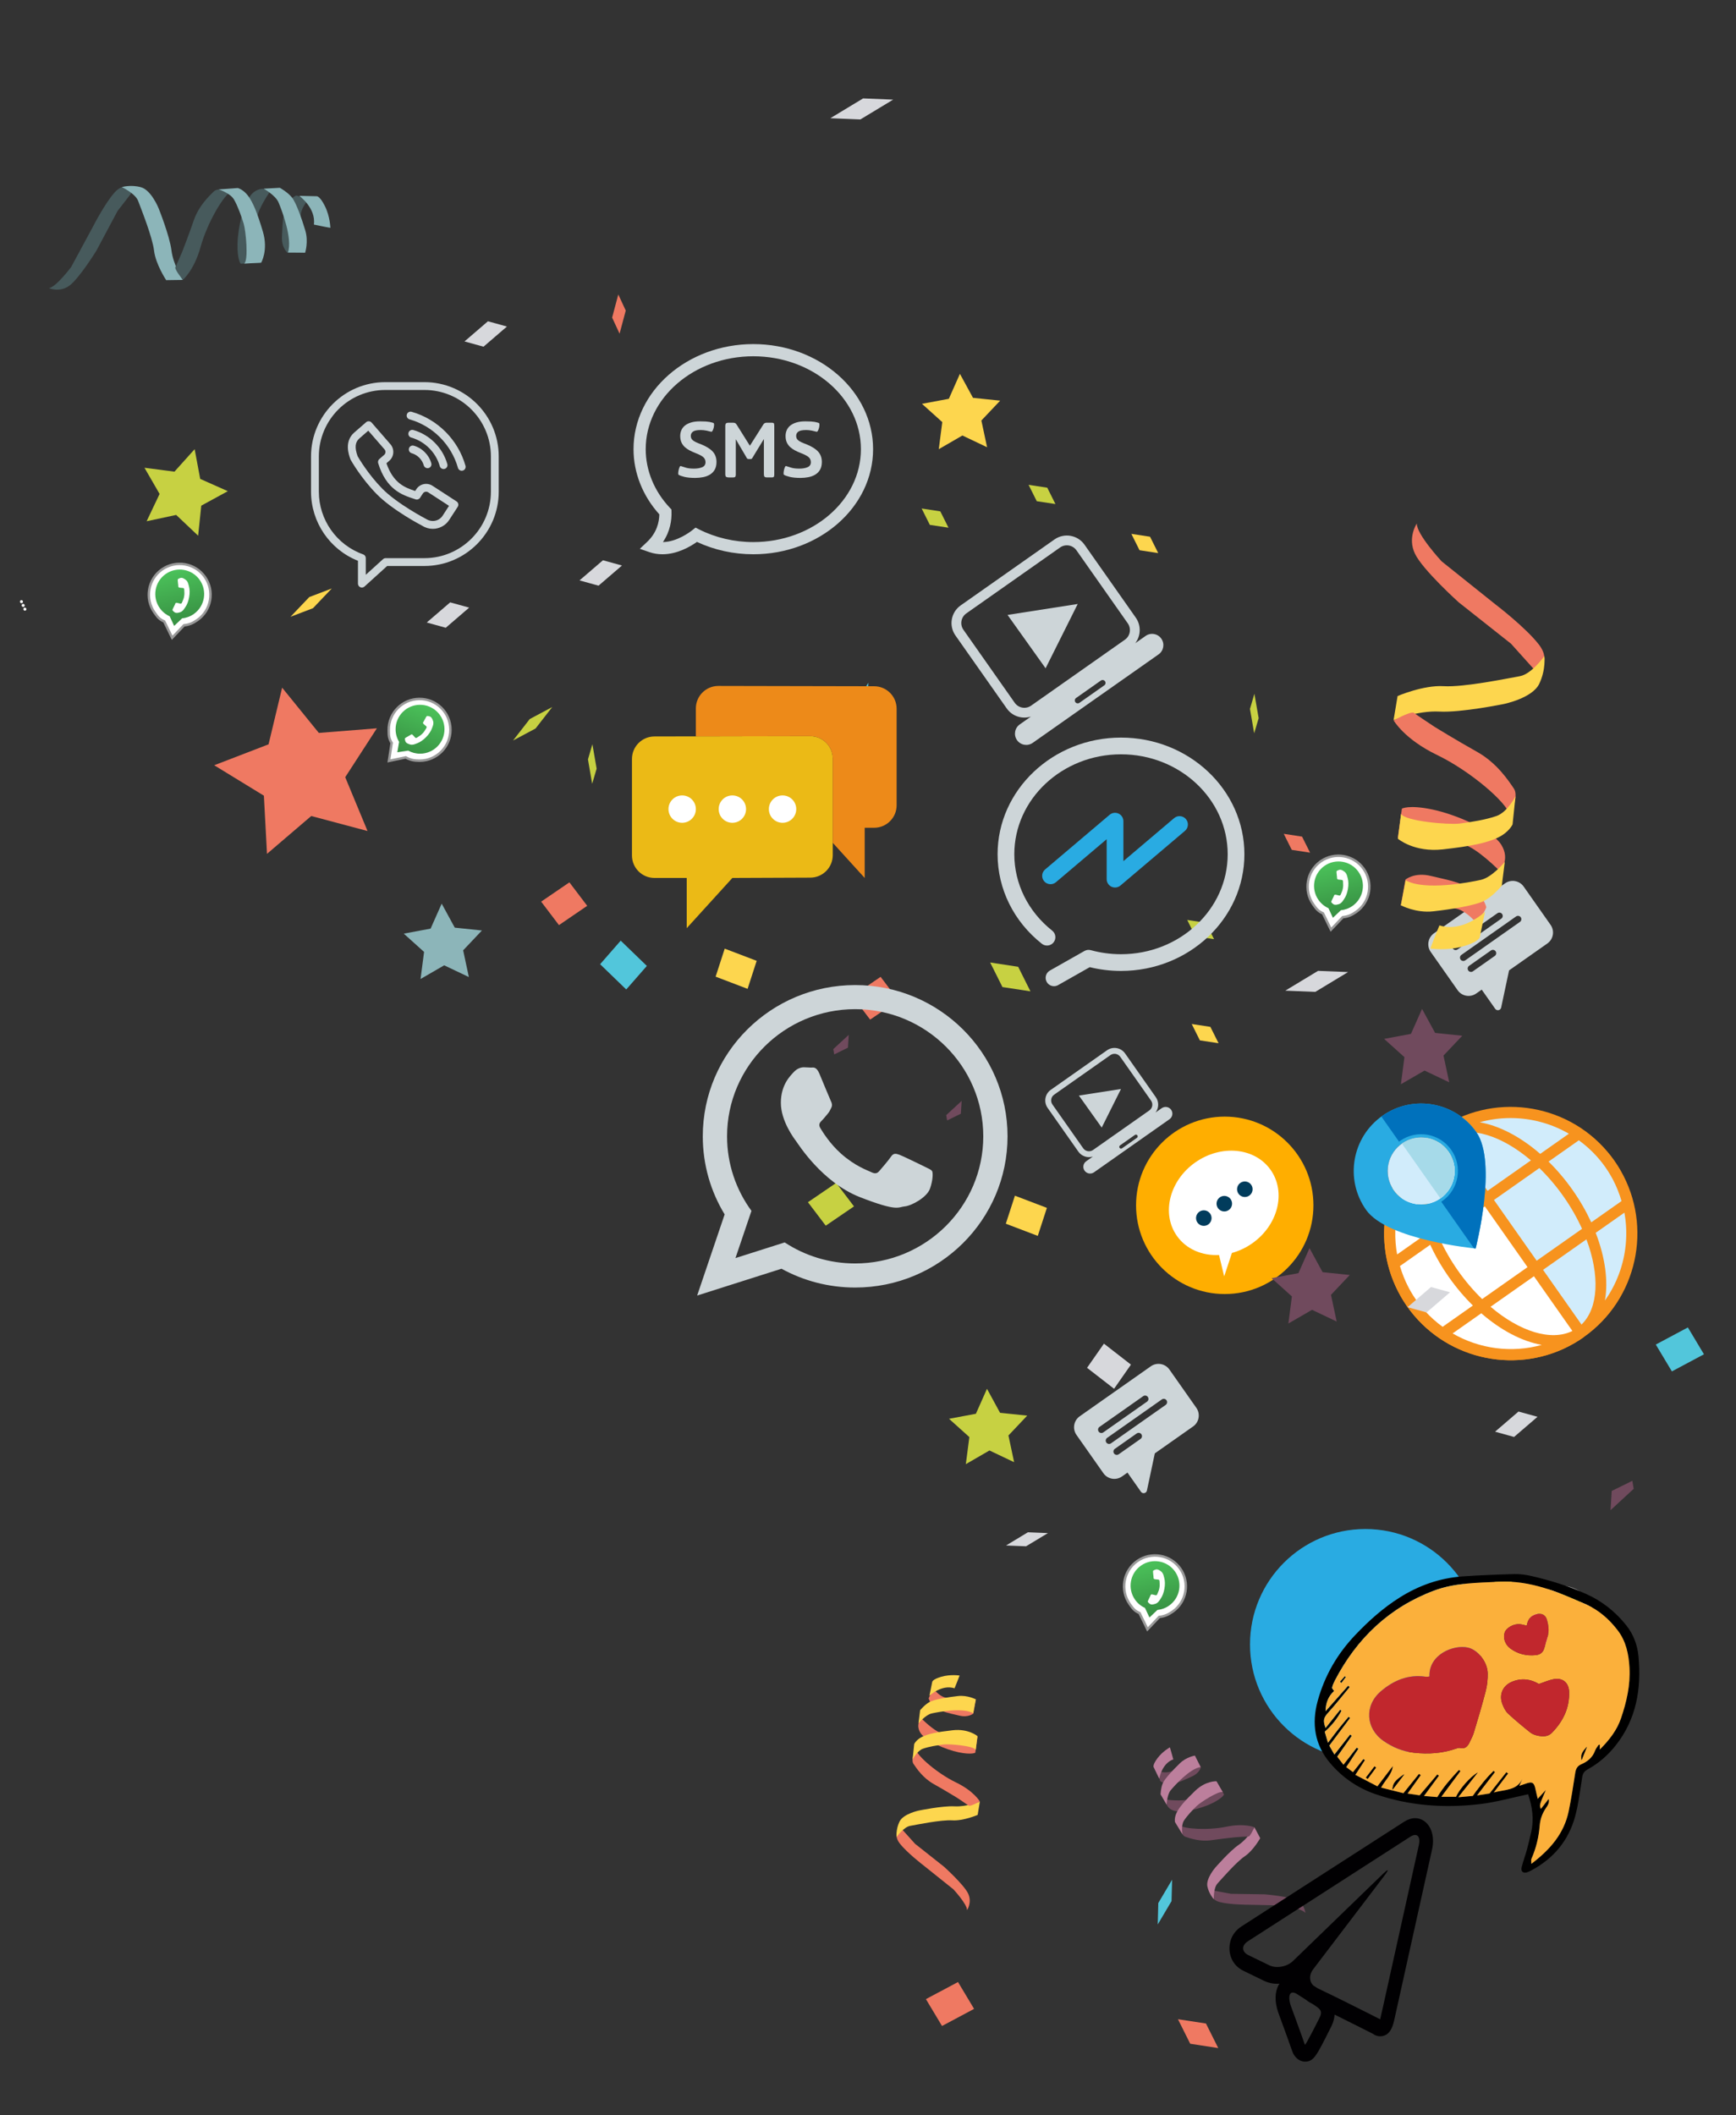 <?xml version="1.0" encoding="utf-8"?>
<!-- Generator: Adobe Illustrator 16.0.0, SVG Export Plug-In . SVG Version: 6.00 Build 0)  -->
<!DOCTYPE svg PUBLIC "-//W3C//DTD SVG 1.1//EN" "http://www.w3.org/Graphics/SVG/1.1/DTD/svg11.dtd">
<svg version="1.1" id="Layer_1" xmlns="http://www.w3.org/2000/svg" xmlns:xlink="http://www.w3.org/1999/xlink" x="0px" y="0px"
	 width="353px" height="430px" viewBox="0 0 353 430" enable-background="new 0 0 353 430" xml:space="preserve">
<rect x="0" y="0" width="353" height="430" fill="#333333" stroke="none"/>
<g>
	<path fill="#86DCEA" d="M291.152,258.698c0.484,0.282,1.307-2.483,2.287-3.429c0.998-0.957-0.398-4.426-1.412-4.027
		c-1.043,0.379-3.74-1.133-4.565-0.967c-0.823,0.16-1.16,2.276-0.47,3.138c0.675,0.882-1.119,2.687-0.984,3.716
		c0.148,1.02,0.541,1.548,0.919,1.174C287.291,257.939,290.682,258.41,291.152,258.698z"/>
	<path fill="#86DCEA" d="M306.494,270.626c2.658-0.012,6.234-3.38,4.654-5.867C308.588,264.839,304.445,268.044,306.494,270.626z"/>
	<path fill="#86DCEA" d="M314.529,267.762c-0.291,0.579-2.361,2.424-2.963,2.188c-0.612-0.233-0.107,1.444-0.437,2
		c-0.317,0.553,0.771,1.55,1.237,0.675c0.314-0.596,3.289-0.912,5.798-1.042c-0.873-1.956-1.783-3.897-2.718-5.853
		C315.05,266.499,314.707,267.4,314.529,267.762z"/>
	<g>
		<g>
			<g>
				<path fill="#F7931E" d="M329.35,237.622c-0.132-0.218-0.262-0.44-0.398-0.657c-0.217-0.341-0.44-0.68-0.672-1.011
					c-0.234-0.333-0.478-0.657-0.727-0.978c-0.152-0.199-0.314-0.393-0.475-0.586c-0.084-0.104-0.168-0.205-0.254-0.308
					c-8.514-10.026-23.471-12.103-34.44-4.392c-10.655,7.49-13.897,21.645-8.067,32.904c0.016,0.03,0.031,0.057,0.045,0.086
					c0.156,0.297,0.313,0.592,0.481,0.885c0.077,0.137,0.161,0.271,0.241,0.406c0.119,0.197,0.232,0.396,0.359,0.592
					c0.218,0.347,0.441,0.686,0.677,1.02c0.233,0.332,0.478,0.659,0.728,0.979c0.143,0.186,0.289,0.36,0.438,0.539
					c0.098,0.121,0.195,0.246,0.297,0.363c0.217,0.256,0.439,0.503,0.664,0.745c0.023,0.026,0.048,0.054,0.07,0.08
					c8.621,9.299,23.039,11.046,33.697,3.556c10.971-7.712,14.084-22.49,7.528-33.897
					C329.479,237.84,329.413,237.732,329.35,237.622z"/>
				<path fill="#F7931E" d="M292.384,229.691c-10.655,7.49-13.897,21.646-8.067,32.904c0.016,0.031,0.031,0.059,0.045,0.088
					c0.156,0.295,0.313,0.592,0.481,0.885c0.077,0.136,0.161,0.271,0.241,0.404c0.119,0.198,0.232,0.397,0.359,0.594
					c0.218,0.346,0.441,0.685,0.677,1.019c0.233,0.332,0.478,0.659,0.728,0.979c0.143,0.185,0.289,0.359,0.438,0.537
					c0.098,0.123,0.195,0.246,0.297,0.364c0.217,0.257,0.439,0.503,0.664,0.745c0.023,0.027,0.048,0.055,0.07,0.08
					c8.621,9.299,23.039,11.046,33.697,3.557"/>
				<g>
					<path fill="#D1ECFB" d="M330.432,247.301c0.029,0.194,0.058,0.389,0.082,0.583c0.021,0.177,0.038,0.353,0.057,0.533
						c0.021,0.192,0.037,0.386,0.054,0.581c0.013,0.177,0.021,0.354,0.03,0.531c0.01,0.197,0.021,0.39,0.023,0.582
						c0.006,0.181,0.006,0.356,0.006,0.535c0.002,0.193,0.002,0.39-0.004,0.58c-0.002,0.18-0.012,0.357-0.02,0.535
						c-0.008,0.193-0.018,0.387-0.03,0.58c-0.013,0.176-0.024,0.355-0.043,0.532c-0.017,0.192-0.036,0.385-0.06,0.577
						c-0.02,0.178-0.043,0.352-0.066,0.527c-0.025,0.192-0.056,0.385-0.086,0.576c-0.027,0.174-0.061,0.348-0.092,0.522
						c-0.035,0.188-0.073,0.381-0.113,0.571c-0.037,0.172-0.074,0.344-0.115,0.517c-0.043,0.188-0.093,0.379-0.142,0.569
						c-0.045,0.168-0.093,0.336-0.14,0.504c-0.055,0.188-0.111,0.378-0.17,0.566c-0.053,0.166-0.104,0.331-0.16,0.496
						c-0.062,0.188-0.129,0.375-0.199,0.562c-0.059,0.162-0.116,0.326-0.182,0.484c-0.072,0.188-0.149,0.373-0.229,0.557
						c-0.064,0.16-0.132,0.316-0.201,0.473c-0.082,0.188-0.171,0.369-0.257,0.553c-0.073,0.153-0.146,0.307-0.224,0.459
						c-0.094,0.182-0.189,0.364-0.286,0.543c-0.082,0.148-0.161,0.297-0.242,0.445c-0.104,0.182-0.212,0.357-0.317,0.538
						c-0.088,0.144-0.172,0.286-0.26,0.429c-0.115,0.178-0.232,0.354-0.352,0.53c-0.092,0.136-0.184,0.276-0.277,0.411
						c-0.021,0.031-0.046,0.062-0.068,0.093c0.695-3.955,0.049-8.791-1.882-13.757l5.835-4.1c0.014,0.084,0.033,0.166,0.049,0.25
						C330.38,246.947,330.407,247.124,330.432,247.301z"/>
					<path fill="#D1ECFB" d="M301.471,227.984c0.206-0.051,0.41-0.104,0.62-0.148c0.161-0.038,0.324-0.066,0.489-0.1
						c0.204-0.041,0.408-0.082,0.613-0.115c0.166-0.029,0.334-0.055,0.503-0.078c0.2-0.032,0.403-0.061,0.606-0.085
						c0.17-0.021,0.338-0.038,0.508-0.056c0.203-0.02,0.404-0.037,0.606-0.053c0.171-0.014,0.342-0.022,0.515-0.031
						c0.198-0.01,0.398-0.021,0.6-0.025c0.174-0.005,0.346-0.006,0.52-0.006c0.198-0.002,0.397-0.002,0.598,0.003
						c0.172,0.005,0.346,0.009,0.519,0.017c0.197,0.008,0.396,0.019,0.593,0.032c0.172,0.011,0.35,0.025,0.522,0.042
						c0.194,0.016,0.39,0.036,0.585,0.059c0.174,0.019,0.349,0.043,0.521,0.065c0.193,0.026,0.387,0.056,0.577,0.088
						c0.175,0.028,0.349,0.058,0.521,0.091c0.19,0.035,0.382,0.072,0.572,0.112c0.174,0.039,0.344,0.074,0.517,0.114
						c0.19,0.046,0.379,0.093,0.565,0.145c0.172,0.043,0.344,0.09,0.515,0.139c0.185,0.052,0.37,0.107,0.555,0.166
						c0.17,0.054,0.34,0.105,0.511,0.164c0.182,0.062,0.365,0.125,0.547,0.192c0.166,0.062,0.334,0.121,0.5,0.185
						c0.183,0.072,0.36,0.147,0.539,0.223c0.166,0.07,0.33,0.137,0.492,0.211c0.178,0.078,0.355,0.163,0.529,0.247
						c0.163,0.077,0.322,0.153,0.48,0.231c0.176,0.09,0.35,0.184,0.521,0.274c0.159,0.085,0.315,0.167,0.472,0.256
						c0.071,0.04,0.143,0.084,0.215,0.126l-5.832,4.1c-4.018-3.496-8.351-5.739-12.304-6.426c0.037-0.01,0.074-0.021,0.111-0.031
						C301.15,228.062,301.312,228.023,301.471,227.984z"/>
					<path fill="#D1ECFB" d="M317.926,243.23c1.518,2.158,2.773,4.377,3.768,6.574l-9.229,6.487l-8.682-12.351l9.231-6.487
						C314.744,239.135,316.404,241.068,317.926,243.23z"/>
					<path fill="#D1ECFB" d="M322.583,251.947c2.728,7.234,2.492,13.959-1,17.318l-7.817-11.121L322.583,251.947z"/>
					<path fill="#D1ECFB" d="M302.479,242.087l-7.813-11.118c4.342-2.15,10.749-0.093,16.631,4.922L302.479,242.087z"/>
					<path fill="#D1ECFB" d="M327.016,238.145c0.094,0.15,0.188,0.303,0.281,0.457c0.077,0.129,0.153,0.256,0.229,0.388
						c0.134,0.229,0.263,0.46,0.388,0.694c0.004,0.01,0.01,0.021,0.017,0.028c0.741,1.404,1.342,2.89,1.795,4.448l-6.158,4.329
						c-1.016-2.204-2.277-4.414-3.787-6.562c-1.51-2.148-3.162-4.087-4.895-5.789l6.158-4.328c1.309,0.949,2.503,2.019,3.568,3.188
						c0.015,0.016,0.025,0.029,0.041,0.044c0.173,0.192,0.343,0.388,0.514,0.589c0.098,0.116,0.195,0.235,0.292,0.355
						c0.11,0.138,0.222,0.272,0.33,0.412c0.217,0.283,0.43,0.564,0.637,0.858C326.63,237.548,326.824,237.846,327.016,238.145z"/>
				</g>
				<g>
					<path fill="#FFFFFF" d="M289.82,266.579c-0.034-0.037-0.067-0.074-0.103-0.112c-0.161-0.178-0.317-0.359-0.476-0.544
						c-0.105-0.128-0.213-0.257-0.318-0.388s-0.211-0.26-0.312-0.391c-0.217-0.283-0.432-0.568-0.637-0.862
						c-0.207-0.294-0.404-0.593-0.598-0.894c-0.088-0.142-0.175-0.283-0.261-0.425c-0.087-0.146-0.175-0.292-0.261-0.437
						c-0.119-0.211-0.237-0.42-0.351-0.633c-0.024-0.043-0.048-0.088-0.069-0.133c-0.731-1.389-1.321-2.854-1.769-4.386l6.157-4.328
						c1.015,2.208,2.277,4.417,3.787,6.567c1.51,2.146,3.16,4.084,4.891,5.783l-6.158,4.33
						C292.055,268.787,290.878,267.734,289.82,266.579z"/>
					<path fill="#FFFFFF" d="M296.468,258.312c-1.52-2.162-2.774-4.381-3.77-6.58l9.231-6.488l8.682,12.35l-9.233,6.49
						C299.646,262.404,297.984,260.471,296.468,258.312z"/>
					<path fill="#FFFFFF" d="M292.812,232.271l7.814,11.119l-8.82,6.199C289.082,242.355,289.316,235.63,292.812,232.271z"/>
					<path fill="#FFFFFF" d="M311.913,259.447l7.817,11.121c-4.347,2.152-10.756,0.096-16.639-4.92L311.913,259.447z"/>
					<path fill="#FFFFFF" d="M288.044,237.166c-0.694,3.953-0.051,8.787,1.877,13.75l-5.828,4.096
						C282.964,248.812,284.37,242.342,288.044,237.166z"/>
					<path fill="#FFFFFF" d="M295.376,271.07l5.83-4.098c4.019,3.498,8.351,5.741,12.305,6.426
						C307.395,275.102,300.828,274.23,295.376,271.07z"/>
				</g>
			</g>
			<g>
				<path fill="#29ABE2" d="M281.096,226.826c-6.197,4.355-7.689,12.904-3.334,19.104c4.356,6.198,22.297,7.877,22.297,7.877
					s4.498-17.449,0.141-23.647C295.842,223.962,287.292,222.471,281.096,226.826z M292.895,243.614
					c-3.076,2.161-7.32,1.422-9.483-1.654c-2.16-3.075-1.419-7.321,1.655-9.483c3.076-2.164,7.322-1.42,9.482,1.654
					C296.711,237.206,295.971,241.451,292.895,243.614z"/>
				<path fill="#0071BC" d="M281.096,226.826c-0.07,0.049-0.134,0.107-0.201,0.158l3.59,5.107c0.068-0.05,0.131-0.107,0.201-0.158
					c3.377-2.373,8.035-1.558,10.405,1.815c2.372,3.375,1.562,8.033-1.815,10.405c-0.07,0.051-0.146,0.091-0.215,0.138l6.662,9.479
					c0.211,0.023,0.336,0.035,0.336,0.035s4.498-17.449,0.141-23.647C295.842,223.962,287.292,222.471,281.096,226.826z"/>
				<circle fill="#D1ECFB" cx="288.98" cy="238.045" r="6.807"/>
				<path fill="#A6DAE9" d="M285.064,232.477c3.078-2.164,7.322-1.42,9.483,1.654c2.162,3.075,1.423,7.32-1.653,9.483"/>
			</g>
		</g>
	</g>
	<g>
		<circle fill="#FFAE00" cx="249.041" cy="245.029" r="18.034"/>
		<g>
			<path fill="#FFFFFF" d="M243.057,236.301c-5.267,3.702-6.947,10.389-3.755,14.932c1.919,2.729,5.157,4.065,8.578,3.896
				l1.047,4.342l1.572-4.763c1.419-0.385,2.821-1.032,4.124-1.948c5.27-3.703,6.945-10.388,3.753-14.932
				C255.184,233.282,248.324,232.598,243.057,236.301z"/>
			<g>
				<circle fill="#013C5C" cx="244.782" cy="247.623" r="1.58"/>
				<circle fill="#013C5C" cx="248.953" cy="244.691" r="1.58"/>
				<circle fill="#013C5C" cx="253.125" cy="241.758" r="1.58"/>
			</g>
		</g>
	</g>
	<g>
		<g>
			<circle fill="#29ABE2" cx="277.639" cy="334.29" r="23.461"/>
		</g>
	</g>
	<path fill="#CDD5D8" d="M234.009,277.752l-14.456,10.161c-1.229,0.864-1.523,2.562-0.66,3.789l5.473,7.783
		c0.861,1.228,2.558,1.521,3.785,0.658l1.113-0.781l2.735,3.893c0.101,0.144,0.254,0.247,0.438,0.279
		c0.369,0.063,0.723-0.182,0.785-0.554l1.6-7.525l7.783-5.473c1.228-0.859,1.523-2.557,0.662-3.783l-5.473-7.784
		C236.934,277.188,235.234,276.891,234.009,277.752 M223.564,290.077l8.896-6.253c0.307-0.217,0.73-0.143,0.946,0.165
		c0.216,0.307,0.143,0.731-0.164,0.946l-8.896,6.254c-0.308,0.216-0.731,0.141-0.947-0.166
		C223.186,290.717,223.259,290.293,223.564,290.077 M231.923,292.511l-4.448,3.128c-0.307,0.215-0.73,0.141-0.947-0.166
		c-0.215-0.31-0.141-0.729,0.166-0.943l4.449-3.129c0.307-0.215,0.729-0.145,0.945,0.164
		C232.303,291.872,232.229,292.296,231.923,292.511 M237.031,285.6l-11.12,7.814c-0.308,0.215-0.729,0.143-0.947-0.166
		c-0.216-0.307-0.142-0.73,0.165-0.947l11.12-7.814c0.308-0.217,0.729-0.141,0.946,0.166S237.339,285.382,237.031,285.6"/>
	<path fill="#CDD5D8" d="M306.041,179.57l-14.456,10.161c-1.228,0.863-1.522,2.56-0.66,3.787l5.472,7.784
		c0.862,1.229,2.558,1.523,3.785,0.659l1.112-0.781l2.735,3.892c0.103,0.144,0.254,0.248,0.438,0.279
		c0.371,0.066,0.724-0.182,0.786-0.553l1.6-7.526l7.783-5.471c1.228-0.862,1.524-2.557,0.662-3.786l-5.472-7.784
		C308.966,179.004,307.27,178.707,306.041,179.57 M295.598,191.894l8.896-6.252c0.308-0.216,0.732-0.143,0.949,0.166
		c0.215,0.306,0.14,0.73-0.168,0.946l-8.896,6.253c-0.307,0.216-0.729,0.142-0.943-0.166
		C295.218,192.533,295.291,192.111,295.598,191.894 M303.954,194.328l-4.448,3.126c-0.308,0.216-0.73,0.142-0.945-0.165
		c-0.218-0.309-0.144-0.729,0.164-0.946l4.448-3.126c0.308-0.216,0.729-0.145,0.946,0.164
		C304.336,193.688,304.261,194.112,303.954,194.328 M309.062,187.416l-11.119,7.815c-0.308,0.216-0.73,0.142-0.946-0.166
		c-0.215-0.308-0.142-0.73,0.166-0.946l11.118-7.816c0.309-0.217,0.73-0.142,0.947,0.165
		C309.443,186.775,309.372,187.198,309.062,187.416"/>
	<g>
		<path fill="#CDD5D8" d="M232.953,129.275l-2.112,1.483c1.138-1.479,1.24-3.59,0.113-5.194l-10.429-14.834
			c-1.391-1.98-4.131-2.456-6.108-1.065l-19.073,13.406c-1.979,1.391-2.457,4.13-1.066,6.109l10.428,14.834
			c1.127,1.604,3.146,2.224,4.924,1.655l-2.271,1.596c-1.037,0.729-1.284,2.159-0.561,3.192c0.729,1.037,2.159,1.287,3.195,0.559
			l25.596-17.99c1.032-0.726,1.283-2.158,0.555-3.194C235.418,128.798,233.984,128.549,232.953,129.275z M224.546,139.323
			l-5.054,3.552c-0.27,0.19-0.643,0.126-0.831-0.144c-0.188-0.271-0.125-0.645,0.146-0.834l5.053-3.552
			c0.271-0.19,0.644-0.123,0.832,0.148C224.882,138.763,224.816,139.132,224.546,139.323z M209.667,143.45
			c-1.081,0.759-2.571,0.499-3.333-0.582l-10.426-14.835c-0.762-1.083-0.501-2.574,0.58-3.333l19.072-13.406
			c1.082-0.76,2.571-0.499,3.332,0.583l10.428,14.835c0.76,1.081,0.502,2.571-0.58,3.332L209.667,143.45z"/>
		<polygon fill="#CDD5D8" points="212.611,135.856 219.145,122.781 204.874,125.006 		"/>
	</g>
	<g>
		<path fill="#CDD5D8" d="M236.23,225.275l-1.267,0.891c0.683-0.889,0.744-2.155,0.065-3.118l-6.254-8.9
			c-0.836-1.188-2.48-1.473-3.666-0.64l-11.444,8.044c-1.187,0.833-1.476,2.479-0.642,3.666l6.256,8.9
			c0.678,0.963,1.89,1.335,2.953,0.993l-1.359,0.957c-0.622,0.438-0.771,1.296-0.335,1.914c0.437,0.623,1.294,0.772,1.917,0.336
			l15.355-10.795c0.621-0.437,0.771-1.293,0.334-1.916C237.711,224.99,236.854,224.84,236.23,225.275z M231.188,231.305
			l-3.031,2.131c-0.162,0.113-0.387,0.076-0.499-0.086c-0.115-0.162-0.076-0.388,0.086-0.502l3.032-2.131
			c0.162-0.113,0.387-0.074,0.5,0.088C231.391,230.969,231.35,231.191,231.188,231.305z M222.26,233.779
			c-0.648,0.457-1.543,0.301-2-0.348l-6.255-8.9c-0.457-0.649-0.302-1.545,0.349-2l11.443-8.043c0.648-0.456,1.544-0.3,1.999,0.35
			l6.256,8.9c0.456,0.648,0.302,1.543-0.348,2L222.26,233.779z"/>
		<polygon fill="#CDD5D8" points="224.025,229.225 227.945,221.379 219.384,222.714 		"/>
	</g>
	<g>
		<g id="_x31_0_21_">
			<g>
				<path fill="#FFFFFF" d="M4.232,122.029c-0.152,0.069-0.219,0.253-0.147,0.411c0.072,0.157,0.256,0.229,0.411,0.158
					c0.153-0.069,0.221-0.253,0.147-0.411C4.571,122.03,4.388,121.958,4.232,122.029z M4.583,122.789
					c-0.155,0.069-0.223,0.254-0.149,0.411c0.072,0.158,0.256,0.229,0.41,0.16c0.154-0.069,0.22-0.254,0.147-0.412
					C4.919,122.79,4.735,122.719,4.583,122.789z M4.931,123.55c-0.154,0.07-0.223,0.254-0.148,0.412
					c0.069,0.158,0.253,0.229,0.408,0.158c0.153-0.068,0.221-0.253,0.15-0.411C5.268,123.551,5.084,123.48,4.931,123.55z"/>
			</g>
		</g>
	</g>
	<g>
		<path fill="#EF7962" d="M196.643,388.311c0,0,1.067-1.571,0.215-3.379c-0.854-1.805-4.914-5.461-4.914-5.461l-5.875-4.647
			l-3-3.335c0,0-1.62,1.317-0.123,3.249c1.503,1.929,4.834,4.468,4.834,4.468l6.066,4.85
			C193.846,384.054,196.666,387.083,196.643,388.311z"/>
		<path fill="#FDD64E" d="M182.323,373.427c0,0,1.425-2.014,2.747-2.251c1.322-0.233,6.293-1.264,8.562-1.121
			c2.265,0.143,5.166-1.104,5.166-1.104l0.453-2.711c0,0-2.694,1.099-5.147,0.966c-2.451-0.132-7.234,0.851-7.234,0.851
			s-3.186,0.646-3.963,2.258C182.126,371.924,182.323,373.427,182.323,373.427z"/>
		<path fill="#EF7962" d="M199.236,366.208c0,0-1.184-2.097-4.877-3.878c-3.695-1.779-7.877-5.352-8.159-6.76
			c0,0-1.067,2.1-0.457,2.993c0.61,0.893,1.884,2.861,4.141,4.124c2.259,1.266,4.701,2.765,4.701,2.765s2.164,1.429,2.426,1.641
			C197.555,367.167,199.236,366.208,199.236,366.208z"/>
		<path fill="#EF7962" d="M198.312,356.312c0,0-0.762,0.453-3.377-0.088c-2.615-0.542-6.725-2.271-7.776-3.966
			c-1.056-1.693,0.155-2.965,0.155-2.965s2.615,2.65,4.08,2.996c1.461,0.344,7.377,0.747,7.377,0.747L198.312,356.312z"/>
		<path fill="#FDD64E" d="M185.562,357.692c0,0,0.912-1.772,2.114-2.2s2.974-0.708,4.173-0.856c1.201-0.147,6.121,0.258,6.559,1.092
			l0.354-2.796c0,0-1.811-1.554-5.029-1.194c-3.221,0.356-5.006,0.741-6.233,1.341c-1.228,0.604-1.604,1.464-1.604,1.464
			L185.562,357.692z"/>
		<path fill="#EF7962" d="M197.917,348.346c0,0-1.006,0.879-2.896,0.403c-1.888-0.474-5.472-0.938-6.184-3.498
			c0.482-1.337,1.451-1.412,1.451-1.412s0.73,0.841,1.678,1.185c0.947,0.341,6.461,0.443,6.461,0.443L197.917,348.346z"/>
		<path fill="#FDD64E" d="M186.766,350.337c0,0,1.422-1.735,2.68-2.016c1.254-0.28,6.293-1.264,8.445-0.052
			c0.176-0.991,0.539-2.804,0.539-2.804s-1.679-0.899-3.627-0.681c-1.947,0.218-4.811,0.661-5.812,1.224
			c-1,0.562-1.892,1.667-1.892,1.667L186.766,350.337z"/>
		<path fill="#FDD64E" d="M188.984,344.744c0,0,2.473-2.394,5.115-1.532c0.327-0.763,1.025-2.595,1.025-2.595
			s-1.84-0.295-3.723,0.25c-1.879,0.545-1.846,1.078-1.846,1.078L188.984,344.744z"/>
	</g>
	<g>
		<polygon fill="#EF7962" points="74.734,168.935 63.293,165.882 54.292,173.577 53.659,161.751 43.559,155.568 54.609,151.313 
			57.369,139.797 64.831,148.993 76.636,148.057 70.198,157.996 		"/>
		<polygon fill="#C7D142" points="206.214,297.247 201.199,294.863 196.393,297.645 197.109,292.139 192.979,288.424 
			198.438,287.404 200.693,282.329 203.352,287.206 208.874,287.781 205.057,291.814 		"/>
		<polygon fill="#8CB5B9" points="95.337,198.621 90.32,196.238 85.515,199.019 86.231,193.511 82.101,189.798 87.56,188.778 
			89.815,183.702 92.473,188.58 97.996,189.156 94.179,193.189 		"/>
		<polygon fill="#FDD64E" points="200.713,90.916 195.695,88.533 190.891,91.313 191.605,85.807 187.477,82.093 192.938,81.072 
			195.191,75.998 197.85,80.875 203.372,81.45 199.555,85.484 		"/>
		<polygon fill="#704A5D" points="271.802,268.654 266.788,266.271 261.979,269.055 262.695,263.547 258.566,259.835 
			264.023,258.814 266.279,253.738 268.938,258.616 274.462,259.191 270.645,263.225 		"/>
		<polygon fill="#704A5D" points="294.684,220.018 289.668,217.634 284.861,220.414 285.577,214.907 281.448,211.194 
			286.906,210.174 289.16,205.098 291.816,209.977 297.341,210.551 293.523,214.585 		"/>
		<polygon fill="#C7D142" points="32.453,100.411 29.816,105.962 35.826,104.679 40.29,108.905 40.928,102.792 46.325,99.851 
			40.709,97.355 39.579,91.313 35.471,95.884 29.376,95.091 		"/>
		<polygon fill="#704A5D" points="192.588,227.777 195.381,226.404 195.543,223.799 192.402,226.695 		"/>
		<polygon fill="#704A5D" points="172.424,212.977 172.586,210.372 169.447,213.268 169.632,214.351 		"/>
		<polygon fill="#FDD64E" points="59.069,125.385 63.64,123.643 67.462,119.633 62.89,121.376 		"/>
		<polygon fill="#C7D142" points="191.204,103.952 187.409,103.371 189.072,106.699 192.869,107.277 		"/>
		<polygon fill="#D7D8DC" points="208.641,314.343 213.085,311.661 209.016,311.493 204.568,314.182 		"/>
		<polygon fill="#C7D142" points="255.027,149.08 255.936,145.999 255.072,141.031 254.17,144.112 		"/>
		<polygon fill="#C7D142" points="120.413,159.339 121.32,156.262 120.459,151.291 119.556,154.375 		"/>
		<polygon fill="#FDD64E" points="231.715,111.856 235.514,112.436 233.85,109.108 230.051,108.529 		"/>
		<polygon fill="#52C6DB" points="173.644,147.887 176.45,143.143 176.562,138.791 173.761,143.535 		"/>
		<polygon fill="#52C6DB" points="339.964,278.79 346.486,275.312 343.214,269.852 336.691,273.331 		"/>
		<polygon fill="#52C6DB" points="131.531,196.361 126.216,191.221 122.028,196.013 127.34,201.15 		"/>
		<polygon fill="#EF7962" points="113.66,188.064 119.403,184.142 115.784,179.371 110.039,183.291 		"/>
		<polygon fill="#EF7962" points="179.062,198.583 173.316,202.502 176.935,207.276 182.682,203.355 		"/>
		<polygon fill="#C7D142" points="167.907,249.165 173.651,245.245 170.032,240.473 164.288,244.395 		"/>
		<polygon fill="#D7D8DC" points="224.475,273.146 221.043,278.061 226.538,282.32 229.967,277.411 		"/>
		<polygon fill="#C7D142" points="283.634,353.468 289.376,349.545 285.76,344.772 280.014,348.697 		"/>
		<polygon fill="#EF7962" points="191.55,411.856 198.072,408.38 194.801,402.921 188.277,406.399 		"/>
		<polygon fill="#FDD64E" points="212.877,245.546 206.376,243.07 204.525,248.766 211.025,251.243 		"/>
		<polygon fill="#FDD64E" points="153.864,195.325 147.365,192.848 145.515,198.544 152.016,201.021 		"/>
		<polygon fill="#D7D8DC" points="175.507,20.004 168.84,24.032 174.946,24.283 181.616,20.254 		"/>
		<polygon fill="#704A5D" points="331.921,301.032 327.73,303.095 327.486,307.004 332.198,302.659 		"/>
		<polygon fill="#EF7962" points="247.719,416.347 245.221,411.354 239.525,410.483 242.023,415.473 		"/>
		<polygon fill="#C7D142" points="207.039,196.536 201.341,195.665 203.839,200.657 209.534,201.529 		"/>
		<polygon fill="#D7D8DC" points="267.452,201.639 274.122,197.608 268.016,197.363 261.348,201.389 		"/>
		<polygon fill="#52C6DB" points="238.221,386.475 238.337,382.122 235.529,386.866 235.418,391.219 		"/>
		<polygon fill="#EF7962" points="127.24,63.133 125.724,59.861 124.47,64.561 125.985,67.834 		"/>
		<polygon fill="#C7D142" points="104.328,150.532 108.894,148.1 112.297,143.734 107.727,146.167 		"/>
		<polygon fill="#D7D8DC" points="121.707,119.061 126.473,114.963 122.604,113.896 117.841,117.988 		"/>
		<polygon fill="#D7D8DC" points="98.317,70.48 103.082,66.382 99.217,65.314 94.454,69.408 		"/>
		<polygon fill="#D7D8DC" points="308.773,286.951 304.01,291.046 307.873,292.116 312.641,288.02 		"/>
		<polygon fill="#D7D8DC" points="91.538,122.454 86.774,126.548 90.64,127.619 95.404,123.521 		"/>
		<polygon fill="#FDD64E" points="304.531,359.719 299.958,361.462 296.137,365.47 300.708,363.728 		"/>
		<polygon fill="#C7D142" points="210.816,101.888 214.615,102.467 212.95,99.142 209.154,98.562 		"/>
		<polygon fill="#C7D142" points="243.07,190.342 246.866,190.921 245.205,187.596 241.409,187.014 		"/>
		<polygon fill="#EF7962" points="262.669,172.767 266.393,173.337 264.76,170.074 261.038,169.505 		"/>
		<polygon fill="#FDD64E" points="243.986,211.495 247.785,212.074 246.12,208.748 242.324,208.167 		"/>
		<polygon fill="#C7D142" points="307.372,321.471 303.577,320.891 305.239,324.217 309.035,324.799 		"/>
		<polygon fill="#D7D8DC" points="290.082,266.803 294.85,262.708 290.98,261.639 286.219,265.732 		"/>
	</g>
	<g>
		<path fill="#475A5C" d="M9.95,58.579c0,0,2.132,0.945,4.123-0.48c1.993-1.425,5.52-7.125,5.52-7.125l4.325-8.106l3.369-4.349
			c0,0-1.948-1.667-3.947,0.563c-2.003,2.233-4.338,6.809-4.338,6.809l-4.528,8.382C14.474,54.273,11.437,58.339,9.95,58.579z"/>
		<path fill="#8CB5B9" d="M24.782,38.045c0,0,2.74,1.278,3.317,2.823c0.574,1.544,2.9,7.321,3.225,10.086
			c0.324,2.764,2.465,5.995,2.465,5.995l3.369-0.046c0,0-1.918-3.014-2.293-6.002c-0.376-2.988-2.607-8.544-2.607-8.544
			s-1.476-3.703-3.59-4.291C26.552,37.479,24.782,38.045,24.782,38.045z"/>
		<path fill="#475A5C" d="M37.192,56.877c0,0,2.272-1.886,3.613-6.733c1.34-4.85,4.734-10.676,6.374-11.326
			c0,0-2.768-0.829-3.711,0.106c-0.945,0.933-3.044,2.899-4.075,5.898c-1.03,3-2.309,6.278-2.309,6.278s-1.247,2.919-1.446,3.285
			C35.666,55.057,37.192,56.877,37.192,56.877z"/>
		<path fill="#475A5C" d="M48.934,53.601c0,0-0.716-0.821-0.634-4.095c0.079-3.276,1.274-8.611,3.085-10.253
			c1.813-1.64,3.612-0.46,3.612-0.46s-2.626,3.737-2.722,5.579c-0.095,1.839,0.709,9.066,0.709,9.066L48.934,53.601z"/>
		<path fill="#8CB5B9" d="M44.48,38.515c0,0,2.336,0.712,3.116,2.071c0.781,1.357,1.505,3.433,1.945,4.85
			c0.442,1.416,1.027,7.443,0.116,8.151l3.452-0.185c0,0,1.478-2.525,0.342-6.332c-1.136-3.808-1.987-5.878-2.981-7.228
			c-0.996-1.351-2.116-1.62-2.116-1.62L44.48,38.515z"/>
		<path fill="#475A5C" d="M58.459,51.379c0,0-1.278-1.021-1.119-3.402c0.16-2.384-0.062-6.811,2.87-8.229
			c1.72,0.29,2.022,1.444,2.022,1.444s-0.854,1.065-1.062,2.282c-0.206,1.217,0.874,7.896,0.874,7.896L58.459,51.379z"/>
		<path fill="#8CB5B9" d="M53.621,38.357c0,0,2.401,1.338,3.016,2.791c0.614,1.454,2.899,7.321,1.908,10.185
			c1.235-0.005,3.5,0.037,3.5,0.037s0.721-2.224,0.031-4.526c-0.69-2.302-1.853-5.66-2.75-6.745c-0.896-1.084-2.425-1.92-2.425-1.92
			L53.621,38.357z"/>
		<path fill="#8CB5B9" d="M60.854,39.812c0,0,3.429,2.46,2.968,5.841c0.99,0.228,3.356,0.67,3.356,0.67s-0.049-2.285-1.117-4.438
			c-1.069-2.15-1.704-1.992-1.704-1.992L60.854,39.812z"/>
	</g>
	<g>
		<path fill="#704A5D" d="M265.432,388.885c0,0-0.099-1.729-1.716-2.56c-1.62-0.836-6.588-1.232-6.588-1.232l-6.829-0.104
			l-4.02-0.75c0,0-0.441,1.853,1.714,2.42c2.155,0.563,5.975,0.555,5.975,0.555l7.082,0.146
			C261.05,387.358,264.77,387.985,265.432,388.885z"/>
		<path fill="#BC7F9C" d="M246.816,386.056c0,0-0.086-2.246,0.74-3.151c0.825-0.905,3.854-4.404,5.571-5.56
			c1.718-1.152,3.127-3.665,3.127-3.665l-1.175-2.214c0,0-1.342,2.292-3.188,3.558c-1.85,1.264-4.765,4.628-4.765,4.628
			s-1.948,2.23-1.618,3.83C245.842,385.076,246.816,386.056,246.816,386.056z"/>
		<path fill="#704A5D" d="M255.052,371.453c0,0-2.018-0.862-5.679-0.104c-3.662,0.763-8.667,0.499-9.652-0.362
			c0,0,0.391,2.107,1.329,2.416s2.951,1.026,5.285,0.688c2.332-0.335,4.935-0.604,4.935-0.604s2.354-0.167,2.664-0.159
			C254.367,373.08,255.052,371.453,255.052,371.453z"/>
		<path fill="#704A5D" d="M248.896,364.802c0,0-0.301,0.753-2.492,1.812c-2.193,1.059-6.129,2.082-7.827,1.441
			c-1.7-0.64-1.53-2.23-1.53-2.23s3.362,0.466,4.613-0.095c1.249-0.563,5.753-3.551,5.753-3.551L248.896,364.802z"/>
		<path fill="#BC7F9C" d="M240.434,372.872c0,0-0.32-1.786,0.312-2.763c0.633-0.979,1.759-2.163,2.545-2.937
			c0.787-0.772,4.572-3.208,5.352-2.846l-1.293-2.22c0,0-2.175-0.119-4.306,1.926s-3.211,3.312-3.767,4.427
			c-0.553,1.116-0.351,1.948-0.351,1.948L240.434,372.872z"/>
		<path fill="#704A5D" d="M244.191,359.26c0,0-0.239,1.192-1.868,1.896c-1.632,0.704-4.481,2.355-6.416,0.897
			c-0.394-1.235,0.266-1.828,0.266-1.828s0.995,0.202,1.871-0.073c0.875-0.276,4.922-3.26,4.922-3.26L244.191,359.26z"/>
		<path fill="#BC7F9C" d="M237.227,366.882c0,0,0.068-2.041,0.819-2.94c0.753-0.899,3.856-4.403,6.086-4.723
			c-0.424-0.813-1.166-2.325-1.166-2.325s-1.713,0.278-3.001,1.516c-1.288,1.241-3.113,3.147-3.525,4.108
			c-0.412,0.964-0.444,2.259-0.444,2.259L237.227,366.882z"/>
		<path fill="#BC7F9C" d="M235.73,361.605c0,0,0.461-3.104,2.853-3.945c-0.187-0.733-0.696-2.448-0.696-2.448
			s-1.494,0.811-2.553,2.247c-1.061,1.438-0.738,1.806-0.738,1.806L235.73,361.605z"/>
	</g>
	<g>
		<g>
			<path fill="#FFFFFF" stroke="#999999" stroke-width="0.5" stroke-miterlimit="10" d="M85.274,142.086
				c-3.467,0.025-6.258,2.854-6.232,6.32c0.009,1.168,0.036,1.701,0.599,2.633l-0.555,3.643l3.417-0.709
				c0.914,0.509,1.737,0.673,2.86,0.665c3.467-0.025,6.256-2.854,6.231-6.321C91.569,144.85,88.741,142.062,85.274,142.086z"/>
			
				<linearGradient id="SVGID_1_" gradientUnits="userSpaceOnUse" x1="158.101" y1="352.618" x2="153.729" y2="341.721" gradientTransform="matrix(1 -0.007 -0.007 -1 -68.302 497.199)">
				<stop  offset="0" style="stop-color:#4BC25A"/>
				<stop  offset="1" style="stop-color:#368C41"/>
			</linearGradient>
			<path fill="url(#SVGID_1_)" d="M85.378,143.277c-2.744,0.02-4.954,2.261-4.934,5.004c0.006,0.924,0.265,1.788,0.709,2.526
				l-0.361,2.121l2.206-0.337c0.725,0.403,1.561,0.631,2.449,0.625c2.744-0.019,4.953-2.26,4.935-5.004
				C90.362,145.468,88.121,143.258,85.378,143.277z"/>
			<path fill="#FFFFFF" d="M82.458,150.759c-0.085-0.2-0.13-0.392-0.13-0.573c-0.001-0.042,0.003-0.072,0.011-0.091
				c0.011-0.031,0.083-0.087,0.217-0.169c0.136-0.083,0.302-0.177,0.501-0.285l0.3-0.167c0.019-0.012,0.055-0.036,0.106-0.074
				c0.054-0.039,0.102-0.067,0.143-0.086c0.041-0.021,0.081-0.03,0.119-0.03c0.069,0,0.157,0.061,0.268,0.182
				c0.11,0.122,0.221,0.246,0.327,0.37c0.107,0.124,0.19,0.186,0.25,0.186c0.027,0,0.059-0.007,0.094-0.021
				c0.037-0.013,0.066-0.026,0.089-0.038c0.023-0.011,0.055-0.029,0.097-0.054c0.041-0.025,0.067-0.041,0.078-0.05
				c0.374-0.21,0.695-0.453,0.965-0.725c0.269-0.273,0.506-0.598,0.711-0.974c0.007-0.012,0.024-0.038,0.049-0.08
				c0.023-0.042,0.042-0.074,0.053-0.097c0.012-0.023,0.023-0.053,0.036-0.088c0.013-0.036,0.019-0.068,0.019-0.094
				c0-0.049-0.039-0.113-0.117-0.189c-0.077-0.077-0.164-0.149-0.257-0.218c-0.093-0.066-0.179-0.142-0.258-0.223
				c-0.078-0.081-0.116-0.149-0.117-0.207c-0.001-0.037,0.008-0.078,0.027-0.119c0.019-0.042,0.046-0.089,0.084-0.143
				c0.038-0.054,0.062-0.089,0.073-0.109c0.012-0.022,0.039-0.077,0.083-0.162c0.046-0.085,0.093-0.172,0.141-0.26
				c0.05-0.086,0.099-0.177,0.149-0.271c0.051-0.093,0.097-0.169,0.141-0.231c0.043-0.061,0.074-0.095,0.093-0.103
				c0.019-0.008,0.049-0.012,0.091-0.012c0.182-0.001,0.373,0.04,0.575,0.121c0.174,0.078,0.327,0.256,0.458,0.534
				c0.13,0.277,0.197,0.524,0.198,0.739c0.001,0.062-0.004,0.125-0.014,0.194c-0.009,0.068-0.018,0.126-0.026,0.173
				s-0.025,0.11-0.05,0.188c-0.024,0.078-0.042,0.134-0.056,0.168c-0.013,0.034-0.036,0.097-0.069,0.188
				c-0.034,0.091-0.055,0.148-0.062,0.171c-0.223,0.623-0.628,1.231-1.217,1.829c-0.589,0.597-1.192,1.01-1.812,1.243
				c-0.022,0.007-0.078,0.028-0.169,0.064c-0.09,0.035-0.153,0.058-0.188,0.072c-0.033,0.014-0.089,0.033-0.167,0.058
				c-0.077,0.025-0.14,0.043-0.187,0.053c-0.048,0.01-0.105,0.02-0.173,0.029c-0.068,0.01-0.134,0.015-0.194,0.016
				c-0.215,0.002-0.463-0.061-0.741-0.188C82.718,151.083,82.538,150.931,82.458,150.759L82.458,150.759z"/>
		</g>
	</g>
	<g>
		<g>
			<path fill="#FFFFFF" stroke="#999999" stroke-width="0.5" stroke-miterlimit="10" d="M32.925,115.768
				c-2.836,1.994-3.52,5.908-1.526,8.744c0.672,0.955,0.998,1.378,1.99,1.825l1.619,3.311l2.405-2.528
				c1.042-0.102,1.812-0.435,2.73-1.081c2.836-1.994,3.519-5.908,1.525-8.744C39.675,114.458,35.761,113.775,32.925,115.768z"/>
			
				<linearGradient id="SVGID_2_" gradientUnits="userSpaceOnUse" x1="53.216" y1="275.97" x2="48.843" y2="265.07" gradientTransform="matrix(0.818 -0.575 -0.575 -0.818 150.516 372.125)">
				<stop  offset="0" style="stop-color:#4BC25A"/>
				<stop  offset="1" style="stop-color:#368C41"/>
			</linearGradient>
			<path fill="url(#SVGID_2_)" d="M33.688,116.689c-2.245,1.578-2.785,4.678-1.207,6.922c0.53,0.756,1.235,1.319,2.021,1.673
				l0.91,1.95l1.622-1.534c0.825-0.081,1.642-0.369,2.369-0.88c2.245-1.578,2.786-4.678,1.208-6.923
				C39.033,115.652,35.933,115.111,33.688,116.689z"/>
			<path fill="#FFFFFF" d="M35.546,124.501c-0.184-0.115-0.329-0.248-0.433-0.397c-0.025-0.034-0.039-0.061-0.043-0.081
				c-0.009-0.032,0.019-0.119,0.082-0.263c0.064-0.144,0.147-0.317,0.25-0.519l0.151-0.308c0.008-0.021,0.024-0.062,0.046-0.123
				c0.021-0.062,0.045-0.112,0.067-0.151c0.022-0.04,0.051-0.07,0.081-0.092c0.057-0.04,0.164-0.041,0.324-0.003
				c0.16,0.038,0.32,0.077,0.479,0.119c0.158,0.041,0.263,0.044,0.312,0.009c0.022-0.015,0.044-0.039,0.065-0.07
				c0.022-0.032,0.038-0.059,0.051-0.081c0.013-0.023,0.029-0.055,0.049-0.099s0.032-0.073,0.036-0.086
				c0.188-0.386,0.314-0.768,0.38-1.145c0.065-0.378,0.076-0.779,0.031-1.206c-0.001-0.014-0.002-0.045-0.006-0.093
				c-0.004-0.048-0.008-0.085-0.012-0.109c-0.003-0.026-0.011-0.057-0.021-0.093c-0.01-0.038-0.023-0.066-0.038-0.088
				c-0.028-0.04-0.097-0.071-0.205-0.089c-0.107-0.019-0.219-0.029-0.334-0.032c-0.114-0.002-0.229-0.015-0.339-0.036
				c-0.11-0.022-0.181-0.057-0.214-0.103c-0.021-0.031-0.037-0.069-0.046-0.114c-0.008-0.045-0.013-0.1-0.012-0.165
				c0-0.065,0-0.109-0.001-0.131c-0.005-0.025-0.013-0.085-0.024-0.181c-0.011-0.096-0.022-0.194-0.032-0.293
				c-0.009-0.1-0.021-0.202-0.032-0.308c-0.011-0.106-0.017-0.195-0.016-0.27c0-0.075,0.007-0.121,0.018-0.137
				c0.012-0.018,0.034-0.038,0.068-0.062c0.148-0.105,0.329-0.181,0.541-0.228c0.188-0.035,0.416,0.024,0.681,0.178
				c0.265,0.154,0.46,0.318,0.584,0.495c0.036,0.05,0.068,0.105,0.1,0.167c0.031,0.061,0.058,0.114,0.077,0.158
				s0.041,0.105,0.065,0.183c0.024,0.078,0.042,0.134,0.05,0.17c0.009,0.035,0.025,0.1,0.05,0.194
				c0.023,0.094,0.04,0.152,0.047,0.176c0.171,0.639,0.185,1.371,0.041,2.197c-0.145,0.826-0.406,1.51-0.783,2.053
				c-0.015,0.019-0.049,0.068-0.103,0.149c-0.055,0.08-0.093,0.135-0.113,0.166c-0.02,0.03-0.055,0.078-0.104,0.143
				c-0.05,0.064-0.092,0.115-0.125,0.15c-0.032,0.035-0.075,0.076-0.125,0.123c-0.051,0.047-0.101,0.088-0.15,0.123
				c-0.176,0.124-0.415,0.213-0.717,0.268C35.943,124.62,35.71,124.598,35.546,124.501L35.546,124.501z"/>
		</g>
	</g>
	<g>
		<g>
			<path fill="#FFFFFF" stroke="#999999" stroke-width="0.5" stroke-miterlimit="10" d="M268.551,175.106
				c-2.836,1.993-3.52,5.908-1.525,8.744c0.672,0.956,0.998,1.378,1.99,1.825l1.618,3.311l2.405-2.528
				c1.042-0.103,1.812-0.436,2.73-1.082c2.836-1.994,3.519-5.908,1.524-8.744C275.301,173.795,271.387,173.112,268.551,175.106z"/>
			
				<linearGradient id="SVGID_3_" gradientUnits="userSpaceOnUse" x1="211.876" y1="91.927" x2="207.504" y2="81.03" gradientTransform="matrix(0.818 -0.575 -0.575 -0.818 150.516 372.125)">
				<stop  offset="0" style="stop-color:#4BC25A"/>
				<stop  offset="1" style="stop-color:#368C41"/>
			</linearGradient>
			<path fill="url(#SVGID_3_)" d="M269.312,176.027c-2.244,1.578-2.785,4.678-1.207,6.922c0.53,0.756,1.235,1.319,2.021,1.673
				l0.909,1.95l1.623-1.534c0.825-0.081,1.642-0.369,2.368-0.88c2.246-1.578,2.787-4.678,1.209-6.923
				C274.659,174.99,271.559,174.449,269.312,176.027z"/>
			<path fill="#FFFFFF" d="M271.171,183.839c-0.183-0.116-0.328-0.249-0.433-0.397c-0.024-0.034-0.038-0.062-0.043-0.081
				c-0.008-0.032,0.02-0.119,0.082-0.263c0.064-0.145,0.147-0.318,0.25-0.52l0.152-0.308c0.008-0.02,0.023-0.061,0.045-0.122
				c0.021-0.062,0.045-0.113,0.067-0.151c0.022-0.04,0.051-0.071,0.081-0.092c0.057-0.039,0.164-0.04,0.324-0.003
				c0.16,0.038,0.32,0.078,0.479,0.119s0.264,0.044,0.312,0.01c0.021-0.015,0.044-0.039,0.064-0.071
				c0.022-0.031,0.038-0.059,0.051-0.081c0.014-0.022,0.029-0.055,0.049-0.099c0.021-0.044,0.033-0.072,0.037-0.086
				c0.188-0.386,0.313-0.768,0.379-1.145c0.065-0.378,0.076-0.779,0.031-1.206c0-0.014-0.002-0.044-0.006-0.093
				c-0.004-0.048-0.008-0.085-0.012-0.11c-0.003-0.026-0.012-0.057-0.021-0.093c-0.01-0.038-0.022-0.066-0.037-0.087
				c-0.028-0.041-0.098-0.071-0.205-0.089c-0.107-0.019-0.219-0.029-0.334-0.033c-0.114-0.002-0.229-0.015-0.34-0.036
				c-0.109-0.022-0.181-0.057-0.213-0.103c-0.022-0.031-0.039-0.068-0.047-0.114c-0.008-0.045-0.013-0.1-0.012-0.165
				c0-0.065,0-0.108-0.002-0.131c-0.004-0.025-0.012-0.085-0.023-0.181c-0.012-0.095-0.021-0.193-0.031-0.293
				s-0.021-0.202-0.032-0.308c-0.013-0.105-0.019-0.195-0.017-0.27c0-0.075,0.008-0.12,0.019-0.137
				c0.012-0.017,0.034-0.038,0.067-0.062c0.148-0.104,0.33-0.18,0.541-0.228c0.188-0.035,0.416,0.024,0.682,0.178
				c0.265,0.154,0.46,0.318,0.584,0.495c0.035,0.05,0.068,0.105,0.1,0.167c0.032,0.062,0.059,0.114,0.077,0.158
				s0.041,0.105,0.065,0.183c0.023,0.078,0.041,0.134,0.05,0.17c0.009,0.035,0.024,0.101,0.05,0.194
				c0.023,0.094,0.04,0.152,0.047,0.176c0.171,0.639,0.186,1.37,0.041,2.197c-0.145,0.826-0.406,1.51-0.783,2.053
				c-0.015,0.02-0.049,0.069-0.103,0.149c-0.056,0.08-0.093,0.135-0.113,0.166c-0.021,0.03-0.055,0.078-0.104,0.143
				c-0.049,0.065-0.092,0.115-0.125,0.15c-0.032,0.035-0.074,0.076-0.125,0.123c-0.051,0.047-0.101,0.089-0.149,0.123
				c-0.176,0.124-0.415,0.214-0.717,0.268C271.568,183.958,271.336,183.936,271.171,183.839L271.171,183.839z"/>
		</g>
	</g>
	<g>
		<g>
			<path fill="#FFFFFF" stroke="#999999" stroke-width="0.5" stroke-miterlimit="10" d="M312.253,325.592
				c-1.83,2.943-0.928,6.813,2.017,8.646c0.992,0.615,1.457,0.878,2.547,0.899l2.783,2.412l1.226-3.267
				c0.919-0.501,1.497-1.109,2.09-2.064c1.83-2.942,0.927-6.812-2.017-8.644C317.952,321.745,314.084,322.647,312.253,325.592z"/>
			
				<linearGradient id="SVGID_4_" gradientUnits="userSpaceOnUse" x1="75.051" y1="-104.233" x2="70.679" y2="-115.13" gradientTransform="matrix(0.528 -0.849 -0.849 -0.528 186.35 333.335)">
				<stop  offset="0" style="stop-color:#4BC25A"/>
				<stop  offset="1" style="stop-color:#368C41"/>
			</linearGradient>
			<path fill="url(#SVGID_4_)" d="M313.314,326.141c-1.447,2.331-0.732,5.396,1.598,6.845c0.785,0.486,1.654,0.729,2.515,0.748
				l1.601,1.438l0.894-2.047c0.728-0.398,1.367-0.981,1.836-1.737c1.449-2.329,0.735-5.394-1.597-6.844
				C317.829,323.096,314.766,323.811,313.314,326.141z"/>
			<path fill="#FFFFFF" d="M318.081,332.604c-0.213-0.033-0.397-0.1-0.554-0.194c-0.035-0.022-0.06-0.042-0.069-0.06
				c-0.021-0.024-0.028-0.114-0.026-0.271c0.002-0.159,0.01-0.352,0.025-0.576l0.02-0.343c0-0.022-0.002-0.065-0.007-0.131
				c-0.005-0.064-0.002-0.121,0.005-0.166c0.004-0.046,0.019-0.085,0.037-0.116c0.037-0.058,0.135-0.102,0.297-0.129
				c0.164-0.028,0.326-0.054,0.488-0.079c0.161-0.024,0.26-0.062,0.291-0.113c0.014-0.021,0.023-0.053,0.032-0.09
				c0.009-0.038,0.012-0.069,0.015-0.095c0.004-0.026,0.006-0.062,0.008-0.109c0-0.05,0-0.08,0-0.094
				c0.021-0.428-0.013-0.829-0.101-1.202c-0.087-0.373-0.233-0.747-0.442-1.122c-0.007-0.013-0.02-0.041-0.041-0.083
				s-0.041-0.075-0.055-0.097c-0.013-0.022-0.031-0.048-0.055-0.077c-0.024-0.031-0.049-0.053-0.069-0.065
				c-0.042-0.026-0.116-0.027-0.226-0.003c-0.104,0.025-0.211,0.061-0.319,0.103c-0.104,0.043-0.215,0.075-0.326,0.1
				c-0.108,0.022-0.188,0.019-0.235-0.012c-0.032-0.021-0.062-0.049-0.088-0.088c-0.024-0.037-0.051-0.086-0.074-0.146
				c-0.024-0.06-0.043-0.101-0.053-0.121c-0.014-0.021-0.045-0.071-0.094-0.155c-0.048-0.084-0.097-0.17-0.145-0.258
				c-0.047-0.089-0.098-0.178-0.149-0.271c-0.053-0.094-0.092-0.173-0.12-0.242c-0.029-0.068-0.041-0.114-0.037-0.134
				c0.004-0.021,0.017-0.048,0.039-0.083c0.096-0.155,0.231-0.295,0.408-0.422c0.159-0.105,0.393-0.141,0.696-0.104
				c0.303,0.038,0.548,0.113,0.729,0.228c0.053,0.032,0.104,0.071,0.157,0.115c0.054,0.045,0.099,0.081,0.132,0.114
				c0.035,0.033,0.08,0.08,0.133,0.144c0.054,0.062,0.092,0.106,0.112,0.137c0.022,0.028,0.062,0.083,0.121,0.159
				c0.06,0.077,0.097,0.124,0.112,0.145c0.406,0.521,0.705,1.188,0.896,2.005c0.19,0.817,0.218,1.549,0.082,2.195
				c-0.004,0.023-0.017,0.082-0.034,0.179c-0.02,0.096-0.033,0.16-0.039,0.195c-0.008,0.036-0.021,0.094-0.041,0.173
				c-0.021,0.078-0.037,0.142-0.056,0.187c-0.017,0.046-0.04,0.1-0.065,0.163c-0.028,0.062-0.06,0.119-0.092,0.172
				c-0.113,0.183-0.299,0.357-0.556,0.526C318.494,332.557,318.271,332.629,318.081,332.604L318.081,332.604z"/>
		</g>
	</g>
	<g>
		<g>
			<path fill="#FFFFFF" stroke="#999999" stroke-width="0.5" stroke-miterlimit="10" d="M231.243,317.348
				c-2.836,1.994-3.521,5.908-1.526,8.744c0.672,0.956,0.998,1.379,1.99,1.825l1.619,3.31l2.404-2.526
				c1.043-0.104,1.812-0.437,2.73-1.082c2.836-1.993,3.52-5.907,1.525-8.744C237.993,316.037,234.079,315.354,231.243,317.348z"/>
			
				<linearGradient id="SVGID_5_" gradientUnits="userSpaceOnUse" x1="99.559" y1="-2.991" x2="95.186" y2="-13.889" gradientTransform="matrix(0.818 -0.575 -0.575 -0.818 150.516 372.125)">
				<stop  offset="0" style="stop-color:#4BC25A"/>
				<stop  offset="1" style="stop-color:#368C41"/>
			</linearGradient>
			<path fill="url(#SVGID_5_)" d="M232.006,318.27c-2.244,1.578-2.785,4.678-1.207,6.923c0.53,0.757,1.235,1.318,2.021,1.673
				l0.91,1.95l1.621-1.534c0.825-0.081,1.643-0.368,2.369-0.88c2.245-1.577,2.786-4.679,1.209-6.925
				C237.352,317.232,234.251,316.691,232.006,318.27z"/>
			<path fill="#FFFFFF" d="M233.863,326.081c-0.184-0.115-0.328-0.248-0.432-0.396c-0.025-0.034-0.039-0.062-0.043-0.082
				c-0.01-0.031,0.019-0.117,0.082-0.262c0.063-0.146,0.146-0.317,0.25-0.52l0.15-0.309c0.008-0.021,0.023-0.062,0.046-0.123
				c0.022-0.061,0.045-0.112,0.067-0.15c0.021-0.04,0.051-0.07,0.08-0.093c0.058-0.039,0.164-0.04,0.324-0.003
				c0.16,0.038,0.32,0.077,0.479,0.118c0.157,0.041,0.263,0.045,0.312,0.011c0.022-0.016,0.045-0.039,0.065-0.07
				c0.022-0.031,0.038-0.06,0.051-0.081c0.013-0.022,0.029-0.055,0.05-0.099c0.02-0.046,0.031-0.072,0.035-0.087
				c0.188-0.387,0.314-0.769,0.381-1.146c0.064-0.378,0.075-0.779,0.03-1.206c-0.001-0.014-0.002-0.044-0.006-0.093
				c-0.004-0.047-0.009-0.084-0.013-0.109c-0.002-0.024-0.01-0.057-0.021-0.093c-0.01-0.038-0.022-0.066-0.038-0.088
				c-0.027-0.04-0.097-0.071-0.205-0.09c-0.107-0.02-0.219-0.028-0.334-0.031c-0.113-0.003-0.229-0.016-0.339-0.036
				c-0.11-0.021-0.181-0.058-0.214-0.104c-0.021-0.03-0.037-0.069-0.046-0.114c-0.009-0.044-0.013-0.101-0.013-0.165
				c0-0.065,0-0.108,0-0.131c-0.004-0.025-0.014-0.086-0.024-0.183c-0.013-0.095-0.022-0.192-0.032-0.292
				c-0.009-0.101-0.021-0.203-0.031-0.309c-0.012-0.105-0.018-0.195-0.018-0.271c0.002-0.074,0.008-0.12,0.02-0.138
				c0.012-0.017,0.033-0.037,0.067-0.062c0.147-0.104,0.329-0.181,0.541-0.229c0.188-0.035,0.416,0.024,0.681,0.178
				c0.266,0.154,0.461,0.318,0.584,0.495c0.037,0.051,0.068,0.105,0.101,0.167c0.032,0.062,0.058,0.113,0.077,0.157
				c0.019,0.045,0.041,0.105,0.064,0.185c0.024,0.078,0.043,0.134,0.051,0.17c0.008,0.033,0.024,0.1,0.049,0.193
				c0.023,0.095,0.041,0.151,0.048,0.176c0.171,0.639,0.185,1.37,0.041,2.196c-0.146,0.826-0.406,1.509-0.783,2.054
				c-0.015,0.02-0.049,0.067-0.103,0.148c-0.056,0.08-0.094,0.136-0.113,0.166s-0.055,0.078-0.104,0.143
				c-0.051,0.065-0.093,0.114-0.125,0.149c-0.033,0.035-0.076,0.076-0.125,0.123c-0.052,0.047-0.102,0.089-0.15,0.123
				c-0.176,0.124-0.415,0.213-0.717,0.269C234.262,326.2,234.027,326.178,233.863,326.081L233.863,326.081z"/>
		</g>
	</g>
	<g>
		<path fill="#EF7962" d="M288.094,106.421c0,0-1.936,2.849-0.387,6.12c1.544,3.271,8.898,9.895,8.898,9.895l10.644,8.42
			l5.435,6.043c0,0,2.938-2.392,0.223-5.887c-2.719-3.497-8.756-8.095-8.756-8.095l-10.99-8.788
			C293.159,114.13,288.051,108.644,288.094,106.421z"/>
		<path fill="#FDD64E" d="M314.032,133.384c0,0-2.58,3.648-4.976,4.075c-2.397,0.43-11.406,2.291-15.51,2.034
			c-4.104-0.256-9.359,2.001-9.359,2.001l-0.821,4.911c0,0,4.886-1.991,9.325-1.752c4.443,0.239,13.104-1.54,13.104-1.54
			s5.772-1.166,7.185-4.086C314.389,136.105,314.032,133.384,314.032,133.384z"/>
		<path fill="#EF7962" d="M283.395,146.46c0,0,2.143,3.798,8.834,7.024c6.695,3.226,14.271,9.691,14.783,12.245
			c0,0,1.934-3.803,0.824-5.419c-1.107-1.621-3.413-5.187-7.501-7.477c-4.089-2.287-8.517-5.006-8.517-5.006
			s-3.914-2.584-4.394-2.967C286.441,144.724,283.395,146.46,283.395,146.46z"/>
		<path fill="#EF7962" d="M285.064,164.388c0,0,1.383-0.824,6.117,0.157c4.741,0.979,12.183,4.119,14.092,7.184
			c1.908,3.066-0.284,5.368-0.284,5.368s-4.738-4.799-7.392-5.421c-2.647-0.624-13.363-1.356-13.363-1.356L285.064,164.388z"/>
		<path fill="#FDD64E" d="M308.163,161.888c0,0-1.649,3.208-3.83,3.982c-2.179,0.778-5.386,1.284-7.562,1.554
			c-2.176,0.268-11.09-0.469-11.877-1.979l-0.641,5.064c0,0,3.279,2.813,9.111,2.164c5.832-0.646,9.066-1.341,11.289-2.43
			c2.225-1.091,2.912-2.649,2.912-2.649L308.163,161.888z"/>
		<path fill="#EF7962" d="M285.786,178.818c0,0,1.821-1.592,5.239-0.732c3.423,0.859,9.914,1.701,11.205,6.336
			c-0.875,2.424-2.631,2.56-2.631,2.56s-1.324-1.521-3.039-2.143c-1.715-0.621-11.705-0.808-11.705-0.808L285.786,178.818z"/>
		<path fill="#FDD64E" d="M305.984,175.213c0,0-2.575,3.14-4.85,3.648c-2.273,0.509-11.402,2.288-15.304,0.091
			c-0.317,1.799-0.978,5.079-0.978,5.079s3.043,1.632,6.57,1.235c3.528-0.396,8.715-1.2,10.527-2.218
			c1.812-1.021,3.429-3.021,3.429-3.021L305.984,175.213z"/>
		<path fill="#FDD64E" d="M301.966,185.341c0,0-4.477,4.336-9.269,2.776c-0.594,1.383-1.858,4.704-1.858,4.704
			s3.334,0.53,6.742-0.458c3.407-0.988,3.344-1.952,3.344-1.952L301.966,185.341z"/>
	</g>
</g>
<g>
	<path fill="#CDD5D8" d="M134.7,112.677c-0.925,0-1.823-0.148-2.669-0.441l-1.928-0.667l1.481-1.402
		c1.96-1.856,2.456-3.998,2.487-5.602c-3.388-3.757-5.249-8.444-5.249-13.252c0-11.779,10.926-21.363,24.356-21.363
		c13.43,0,24.357,9.584,24.357,21.363s-10.928,21.363-24.357,21.363c-3.999,0-7.943-0.866-11.459-2.513
		C140.396,111.102,137.721,112.677,134.7,112.677z M141.431,107.255l0.71,0.36c3.342,1.689,7.159,2.584,11.038,2.584
		c12.065,0,21.88-8.473,21.88-18.886c0-10.415-9.815-18.887-21.88-18.887c-12.064,0-21.88,8.472-21.88,18.886
		c0,4.328,1.743,8.56,4.908,11.914l0.322,0.341l0.015,0.469c0.054,1.684-0.248,3.968-1.745,6.162
		c2.868-0.046,5.505-2.042,6.009-2.445L141.431,107.255z"/>
	<path fill="#CDD5D8" d="M141.365,97.156c-0.908,0-1.646-0.071-2.215-0.215c-0.569-0.142-0.962-0.288-1.178-0.437
		c-0.055-0.054-0.075-0.179-0.062-0.376c0.013-0.194,0.044-0.399,0.092-0.608c0.047-0.209,0.108-0.397,0.182-0.558
		c0.075-0.162,0.145-0.238,0.214-0.224c0.353,0.122,0.735,0.24,1.148,0.355c0.413,0.114,0.938,0.172,1.575,0.172
		c0.65,0,1.202-0.094,1.657-0.284c0.454-0.19,0.681-0.529,0.681-1.017c0-0.421-0.15-0.763-0.448-1.026
		c-0.297-0.264-0.833-0.546-1.605-0.842c-0.42-0.164-0.816-0.343-1.189-0.54c-0.374-0.196-0.701-0.427-0.986-0.691
		c-0.285-0.264-0.508-0.579-0.671-0.944c-0.163-0.365-0.245-0.8-0.245-1.301c0-0.406,0.079-0.793,0.234-1.159
		c0.155-0.366,0.396-0.681,0.721-0.944c0.325-0.264,0.742-0.475,1.25-0.63c0.508-0.156,1.114-0.234,1.819-0.234
		c0.46,0,0.843,0.011,1.148,0.03c0.305,0.021,0.555,0.048,0.752,0.082c0.196,0.034,0.355,0.071,0.478,0.112s0.237,0.074,0.345,0.102
		c0.095,0.04,0.143,0.159,0.143,0.355s-0.028,0.406-0.082,0.63c-0.054,0.224-0.129,0.42-0.223,0.589
		c-0.095,0.17-0.19,0.241-0.285,0.214c-0.23-0.067-0.546-0.142-0.945-0.223c-0.4-0.082-0.789-0.122-1.168-0.122
		c-0.773,0-1.305,0.109-1.596,0.325c-0.292,0.217-0.437,0.508-0.437,0.873c0,0.394,0.163,0.709,0.488,0.945
		c0.325,0.236,0.834,0.478,1.524,0.722c1.097,0.434,1.907,0.932,2.429,1.493c0.521,0.562,0.782,1.271,0.782,2.124
		c0,0.638-0.122,1.166-0.365,1.587c-0.245,0.42-0.569,0.752-0.976,0.994c-0.406,0.245-0.871,0.418-1.393,0.52
		C142.439,97.105,141.907,97.156,141.365,97.156z"/>
	<path fill="#CDD5D8" d="M156.019,97.055c-0.284,0-0.471-0.047-0.558-0.143c-0.09-0.095-0.132-0.276-0.132-0.549v-7.114
		c-0.542,0.881-0.959,1.562-1.251,2.043s-0.503,0.834-0.64,1.058c-0.136,0.222-0.217,0.355-0.245,0.396
		c-0.026,0.041-0.039,0.068-0.039,0.082c-0.121,0.204-0.207,0.335-0.254,0.396c-0.048,0.062-0.146,0.091-0.295,0.091h-0.325
		c-0.176,0-0.292-0.03-0.346-0.091c-0.054-0.062-0.136-0.192-0.244-0.396l-2.073-3.535v7.194c0,0.177-0.03,0.316-0.092,0.418
		c-0.061,0.102-0.22,0.152-0.478,0.152h-0.853c-0.19,0-0.355-0.031-0.499-0.092c-0.142-0.061-0.213-0.261-0.213-0.601v-9.756
		c0-0.271,0.051-0.45,0.152-0.539c0.102-0.088,0.247-0.132,0.437-0.132h1.016c0.148,0,0.274,0.02,0.376,0.061
		s0.206,0.143,0.315,0.305l2.703,4.31l2.703-4.269c0.082-0.148,0.179-0.254,0.296-0.315c0.116-0.062,0.226-0.091,0.335-0.091h1.118
		c0.258,0,0.406,0.054,0.448,0.162c0.041,0.109,0.061,0.285,0.061,0.529v9.835c0,0.203-0.026,0.354-0.081,0.448
		c-0.055,0.096-0.21,0.143-0.467,0.143H156.019L156.019,97.055z"/>
	<path fill="#CDD5D8" d="M162.788,97.156c-0.909,0-1.646-0.071-2.215-0.215c-0.569-0.142-0.962-0.288-1.178-0.437
		c-0.055-0.054-0.075-0.179-0.062-0.376c0.013-0.194,0.042-0.399,0.09-0.608c0.047-0.209,0.108-0.397,0.183-0.558
		c0.073-0.163,0.144-0.238,0.213-0.224c0.353,0.122,0.735,0.24,1.148,0.355c0.413,0.115,0.938,0.172,1.575,0.172
		c0.65,0,1.202-0.094,1.657-0.284c0.453-0.19,0.682-0.529,0.682-1.017c0-0.421-0.149-0.763-0.448-1.026
		c-0.299-0.264-0.833-0.546-1.606-0.842c-0.42-0.164-0.815-0.343-1.189-0.54c-0.374-0.196-0.701-0.427-0.986-0.691
		c-0.284-0.264-0.507-0.579-0.67-0.944c-0.163-0.366-0.245-0.8-0.245-1.301c0-0.406,0.079-0.793,0.233-1.159
		c0.156-0.366,0.397-0.681,0.722-0.944c0.325-0.264,0.741-0.475,1.25-0.63c0.509-0.156,1.116-0.234,1.819-0.234
		c0.461,0,0.844,0.011,1.148,0.03c0.305,0.021,0.555,0.048,0.753,0.082c0.195,0.034,0.355,0.071,0.477,0.112
		c0.122,0.04,0.238,0.074,0.347,0.102c0.094,0.04,0.142,0.159,0.142,0.355s-0.028,0.406-0.083,0.63
		c-0.053,0.224-0.128,0.42-0.222,0.589c-0.095,0.17-0.19,0.241-0.285,0.214c-0.23-0.067-0.546-0.142-0.944-0.223
		c-0.4-0.082-0.79-0.122-1.169-0.122c-0.772,0-1.304,0.109-1.595,0.325c-0.292,0.217-0.438,0.508-0.438,0.873
		c0,0.394,0.164,0.709,0.488,0.945s0.834,0.478,1.524,0.722c1.097,0.434,1.908,0.932,2.429,1.493
		c0.521,0.562,0.783,1.271,0.783,2.124c0,0.638-0.122,1.166-0.365,1.587c-0.245,0.42-0.57,0.752-0.977,0.994
		c-0.406,0.245-0.871,0.418-1.392,0.52C163.859,97.105,163.33,97.156,162.788,97.156z"/>
</g>
<g>
	<path d="M333.172,336.713c0.611,6.581-0.414,12.785-4.651,18.128c-1.571,1.981-3.465,3.638-5.688,4.854
		c-0.732,0.399-0.996,0.879-1.119,1.67c-0.41,2.639-0.729,5.313-1.424,7.881c-1.335,4.918-4.379,8.571-8.891,10.977
		c-0.246,0.131-0.494,0.267-0.754,0.357c-0.923,0.326-1.461-0.107-1.219-1.053c0.303-1.186,0.738-2.338,1.062-3.52
		c0.324-1.181,0.589-2.379,0.865-3.571c0.61-2.635,0.222-5.184-0.623-7.682c-3.331,0.7-6.455,1.593-9.64,1.979
		c-7.271,0.882-14.464,0.396-21.45-2.022c-3.622-1.252-6.686-3.386-9.141-6.265c-3.166-3.715-3.842-8.04-2.541-12.724
		c1.416-5.105,3.982-9.523,7.636-13.358c2.745-2.883,5.677-5.509,9.058-7.632c3.9-2.449,8.124-3.931,12.709-4.263
		c3.5-0.253,7.012-0.379,10.52-0.478c1.101-0.031,2.232,0.107,3.311,0.349c3.867,0.863,7.641,2.045,11.265,3.659
		c3.268,1.455,6.011,3.617,8.234,6.413C332.15,332.249,332.957,334.406,333.172,336.713z M329.615,349.316
		c1.137-3.333,1.93-6.761,1.723-10.321c-0.156-2.698-0.677-5.308-2.367-7.537c-1.718-2.266-3.861-4.14-6.404-5.274
		c-5.642-2.514-11.324-4.957-17.762-4.635c-4.463,0.224-8.979,0.216-13.193,1.798c-9.114,3.422-15.732,9.716-20.199,18.321
		c-0.229,0.443-0.436,0.916-0.539,1.398c-0.04,0.181,0.245,0.432,0.408,0.692c-1.139,1.036-1.697,2.338-1.745,4.115
		c1.634-1.844,3.114-3.516,4.597-5.186c0.105,0.09,0.21,0.181,0.314,0.27c-1.446,1.736-2.844,3.52-4.359,5.192
		c-0.919,1.013-1.129,1.565-0.546,3.127c1.013-1.266,1.993-2.492,2.972-3.716c0.088,0.07,0.178,0.142,0.266,0.213
		c-0.847,1.582-1.946,2.979-3.404,4.267c0.178,0.604,0.371,1.262,0.656,2.24c0.877-1.15,1.529-2.029,2.209-2.887
		c0.645-0.812,1.318-1.601,1.979-2.399c0.101,0.085,0.201,0.171,0.301,0.258c-1.387,1.848-2.775,3.696-4.215,5.614
		c0.286,0.498,0.613,1.067,1.037,1.806c1.131-1.44,2.162-2.754,3.191-4.067c0.116,0.086,0.232,0.173,0.348,0.261
		c-1.001,1.429-2.004,2.86-2.973,4.245c0.412,0.533,0.834,1.076,1.275,1.644c1.004-1.294,1.852-2.39,2.701-3.486
		c0.111,0.08,0.221,0.158,0.33,0.239c-0.81,1.22-1.621,2.439-2.473,3.721c0.483,0.359,0.914,0.68,1.377,1.023
		c0.752-0.94,1.439-1.803,2.127-2.663c0.099,0.074,0.195,0.148,0.295,0.224c-0.613,0.947-1.228,1.893-1.939,2.99
		c1.607,0.839,3.064,1.598,4.479,2.335c1.139-1.494,2.138-2.806,3.135-4.114c-0.193,1.742-1.535,2.81-2.382,4.37
		c1.687,0.423,3.224,0.807,4.543,1.138c1.186-1.47,2.176-2.697,3.166-3.923c0.118,0.085,0.237,0.171,0.354,0.258
		c-0.848,1.186-1.697,2.371-2.678,3.737c1.024,0.15,1.822,0.268,2.449,0.359c1.303-1.532,2.452-2.885,3.602-4.237
		c0.105,0.085,0.212,0.17,0.318,0.256c-0.956,1.299-1.912,2.597-3.031,4.117c1.146,0.098,1.96,0.165,2.701,0.227
		c1.28-2.121,2.836-3.827,4.409-5.521c0.101,0.079,0.2,0.157,0.3,0.236c-1.269,1.705-2.537,3.411-3.887,5.225
		c1.15,0,2.088,0,2.996,0c0.656-1.522,2.911-4.124,4.449-4.964c-1.412,1.792-2.607,3.311-3.982,5.057
		c1.256-0.114,2.13-0.194,2.932-0.269c1.32-1.882,2.652-3.603,4.23-5.107c0.102,0.08,0.203,0.159,0.303,0.239
		c-1.162,1.511-2.324,3.022-3.671,4.772c1.14-0.182,1.989-0.316,2.562-0.407c1.242-1.574,2.324-2.942,3.404-4.312
		c0.117,0.086,0.234,0.171,0.352,0.258c-0.908,1.204-1.818,2.408-2.908,3.851c2.301-0.622,4.673-0.348,5.818-2.771
		c-0.178,0.404-0.354,0.808-0.623,1.427c0.532-0.183,0.84-0.278,1.143-0.389c1.502-0.556,1.861-0.354,2.17,1.198
		c0.111,0.557,0.258,1.105,0.427,1.83c0.594-0.647,1.004-1.095,1.656-1.808c-1.329,3.083-1.329,3.083-1.013,3.866
		c0.539-0.695,1.062-1.368,1.585-2.042c0.188,0.799-0.199,1.331-0.556,1.854c-0.736,1.083-1.162,2.253-1.268,3.567
		c-0.188,2.35-0.74,4.615-1.689,6.781c-0.086,0.199-0.011,0.469-0.011,0.998c3.829-2.899,6.658-6.156,7.598-10.722
		c0.525-2.56,0.925-5.148,1.321-7.733c0.129-0.847,0.415-1.436,1.246-1.793c1.263-0.542,2.281-1.37,2.781-2.729
		c0.153-0.41,0.438-0.774,0.68-1.147c0.041-0.062,0.177-0.064,0.294-0.104c0,0.227,0,0.442,0,0.999
		C327.27,353.698,328.797,351.714,329.615,349.316z"/>
	<path fill="#FBB03B" d="M331.338,338.995c0.207,3.561-0.586,6.988-1.723,10.321c-0.818,2.397-2.346,4.382-4.31,6.35
		c0-0.557,0-0.772,0-0.999c-0.117,0.04-0.253,0.042-0.294,0.104c-0.242,0.373-0.526,0.737-0.68,1.147
		c-0.5,1.358-1.519,2.187-2.781,2.728c-0.831,0.358-1.117,0.947-1.246,1.794c-0.396,2.584-0.796,5.174-1.321,7.733
		c-0.939,4.565-3.769,7.822-7.598,10.722c0-0.529-0.075-0.799,0.011-0.998c0.949-2.166,1.502-4.432,1.689-6.781
		c0.105-1.314,0.531-2.484,1.268-3.567c0.356-0.522,0.744-1.055,0.556-1.854c-0.522,0.674-1.046,1.347-1.585,2.042
		c-0.316-0.783-0.316-0.783,1.013-3.866c-0.652,0.713-1.062,1.16-1.656,1.808c-0.169-0.725-0.315-1.273-0.427-1.83
		c-0.309-1.552-0.668-1.754-2.17-1.198c-0.303,0.11-0.61,0.206-1.143,0.389c0.27-0.619,0.445-1.022,0.623-1.427
		c-1.146,2.424-3.518,2.149-5.818,2.771c1.09-1.442,2-2.646,2.908-3.851c-0.117-0.087-0.234-0.172-0.352-0.258
		c-1.08,1.369-2.162,2.737-3.404,4.312c-0.572,0.091-1.422,0.226-2.562,0.407c1.347-1.75,2.509-3.262,3.671-4.772
		c-0.1-0.08-0.201-0.159-0.303-0.239c-1.578,1.505-2.91,3.226-4.23,5.107c-0.802,0.074-1.676,0.154-2.932,0.269
		c1.375-1.746,2.57-3.265,3.982-5.057c-1.538,0.84-3.793,3.441-4.449,4.964c-0.908,0-1.846,0-2.996,0
		c1.35-1.813,2.618-3.52,3.887-5.225c-0.1-0.079-0.199-0.157-0.3-0.236c-1.573,1.693-3.129,3.399-4.409,5.521
		c-0.741-0.062-1.555-0.129-2.701-0.227c1.119-1.521,2.075-2.818,3.031-4.117c-0.106-0.086-0.213-0.171-0.318-0.256
		c-1.149,1.353-2.299,2.705-3.602,4.237c-0.627-0.092-1.425-0.209-2.449-0.359c0.98-1.366,1.83-2.552,2.678-3.737
		c-0.117-0.087-0.236-0.173-0.354-0.258c-0.99,1.226-1.98,2.453-3.166,3.923c-1.319-0.331-2.856-0.716-4.543-1.138
		c0.847-1.561,2.188-2.628,2.382-4.37c-0.997,1.309-1.996,2.62-3.135,4.114c-1.414-0.737-2.871-1.496-4.479-2.335
		c0.712-1.098,1.326-2.043,1.939-2.99c-0.1-0.075-0.196-0.149-0.295-0.224c-0.688,0.86-1.375,1.723-2.127,2.663
		c-0.463-0.344-0.894-0.664-1.377-1.023c0.852-1.281,1.663-2.501,2.473-3.721c-0.109-0.081-0.219-0.159-0.33-0.239
		c-0.85,1.097-1.697,2.192-2.701,3.486c-0.441-0.567-0.863-1.11-1.275-1.644c0.969-1.385,1.972-2.816,2.973-4.245
		c-0.115-0.088-0.231-0.175-0.348-0.261c-1.029,1.313-2.061,2.627-3.191,4.067c-0.424-0.738-0.751-1.308-1.037-1.806
		c1.439-1.918,2.828-3.767,4.215-5.614c-0.1-0.087-0.2-0.173-0.301-0.258c-0.66,0.799-1.334,1.587-1.979,2.399
		c-0.68,0.857-1.332,1.736-2.209,2.887c-0.285-0.979-0.479-1.636-0.656-2.24c1.458-1.288,2.558-2.685,3.404-4.267
		c-0.088-0.071-0.178-0.143-0.266-0.213c-0.979,1.224-1.959,2.45-2.972,3.716c-0.583-1.562-0.373-2.114,0.546-3.127
		c1.516-1.673,2.913-3.456,4.359-5.192c-0.104-0.089-0.209-0.181-0.314-0.27c-1.482,1.67-2.963,3.342-4.597,5.186
		c0.048-1.777,0.606-3.079,1.745-4.115c-0.163-0.261-0.448-0.512-0.408-0.692c0.104-0.482,0.311-0.955,0.539-1.398
		c4.467-8.605,11.085-14.899,20.199-18.321c4.215-1.582,8.73-1.574,13.193-1.798c6.438-0.322,12.12,2.121,17.762,4.635
		c2.543,1.135,4.687,3.009,6.404,5.274C330.661,333.688,331.182,336.297,331.338,338.995z M321.599,357.812
		c0.405-1.017,0.746-1.868,1.087-2.719C321.561,356.388,321.48,356.616,321.599,357.812z M315.546,352.283
		c2.265-2.311,3.627-5.032,3.521-8.355c-0.061-1.876-1.326-2.936-3.207-2.561c-0.961,0.19-1.875,0.608-2.941,0.967
		c-1.605-0.974-3.463-1.274-5.414-0.479c-1.957,0.795-2.773,2.678-1.982,4.642c0.267,0.659,0.602,1.37,1.107,1.841
		c1.46,1.358,3.002,2.632,4.562,3.877c0.416,0.331,0.994,0.521,1.527,0.634C313.722,353.057,314.781,353.063,315.546,352.283z
		 M314.858,331.905c0.099-0.902-0.046-1.893-0.335-2.761c-0.339-1.018-1.297-1.295-2.339-0.951
		c-1.077,0.354-1.538,1.196-1.741,2.274c-0.529-0.112-0.955-0.247-1.388-0.29c-1.226-0.119-2.719,0.691-3.07,1.63
		c-0.409,1.087,0.016,2.474,1.084,3.278c1.538,1.156,3.302,1.573,5.201,1.388c0.837-0.081,1.475-0.496,1.723-1.358
		C314.3,334.048,314.739,332.993,314.858,331.905z M302.111,343.764c0.299-1.168,0.43-2.415,0.401-3.623
		c-0.054-2.285-1.987-4.756-4.03-5.209c-2.941-0.65-7.985,1.417-7.81,5.853c-0.106,0.026-0.212,0.069-0.319,0.077
		c-0.165,0.011-0.336,0.017-0.5-0.007c-3.506-0.509-6.478,0.753-9.061,2.953c-3.403,2.897-3.116,7.59,0.562,10.125
		c1.849,1.275,3.874,2.117,6.154,2.374c2.978,0.334,5.874,0.132,8.703-0.875c0.2-0.07,0.446-0.145,0.638-0.096
		c1.023,0.264,1.574-0.275,1.962-1.104c0.308-0.652,0.668-1.293,0.873-1.978C300.529,349.435,301.383,346.614,302.111,343.764z
		 M283.156,363.823c0.902-1.18,1.655-2.165,2.408-3.148C283.615,361.987,283.232,362.523,283.156,363.823z M278.105,361.618
		c0.565-0.765,1.13-1.529,1.694-2.293c-0.102-0.075-0.204-0.149-0.306-0.224c-0.578,0.756-1.156,1.51-1.734,2.266
		C277.875,361.45,277.991,361.535,278.105,361.618z M272.745,342.101c0.298-0.393,0.594-0.788,0.89-1.181
		c-0.061-0.043-0.119-0.088-0.179-0.131c-0.316,0.357-0.632,0.715-0.948,1.073C272.588,341.94,272.666,342.021,272.745,342.101z"/>
	<path d="M322.686,355.093c-0.341,0.851-0.682,1.702-1.087,2.719C321.48,356.616,321.561,356.388,322.686,355.093z"/>
	<path fill="#C1272D" d="M319.066,343.928c0.106,3.323-1.256,6.045-3.521,8.355c-0.765,0.78-1.824,0.773-2.827,0.564
		c-0.533-0.113-1.111-0.303-1.527-0.634c-1.561-1.245-3.103-2.519-4.562-3.877c-0.506-0.471-0.841-1.182-1.107-1.841
		c-0.791-1.964,0.025-3.847,1.982-4.642c1.951-0.795,3.809-0.494,5.414,0.479c1.066-0.358,1.98-0.776,2.941-0.967
		C317.74,340.992,319.006,342.052,319.066,343.928z"/>
	<path fill="#C1272D" d="M314.523,329.145c0.289,0.868,0.434,1.858,0.335,2.761c-0.119,1.088-0.559,2.143-0.865,3.21
		c-0.248,0.862-0.886,1.277-1.723,1.358c-1.899,0.186-3.663-0.231-5.201-1.388c-1.068-0.805-1.493-2.191-1.084-3.278
		c0.352-0.938,1.845-1.749,3.07-1.63c0.433,0.043,0.858,0.178,1.388,0.29c0.203-1.078,0.664-1.92,1.741-2.274
		C313.227,327.85,314.185,328.127,314.523,329.145z"/>
	<path fill="#C1272D" d="M302.513,340.141c0.028,1.208-0.103,2.455-0.401,3.623c-0.729,2.851-1.582,5.671-2.427,8.491
		c-0.205,0.685-0.565,1.325-0.873,1.978c-0.388,0.828-0.938,1.367-1.962,1.104c-0.191-0.049-0.438,0.025-0.638,0.096
		c-2.829,1.007-5.726,1.209-8.703,0.875c-2.28-0.257-4.306-1.099-6.154-2.374c-3.678-2.535-3.965-7.228-0.562-10.125
		c2.583-2.2,5.555-3.462,9.061-2.953c0.164,0.023,0.335,0.018,0.5,0.007c0.107-0.008,0.213-0.051,0.319-0.077
		c-0.176-4.436,4.868-6.503,7.81-5.853C300.525,335.385,302.459,337.855,302.513,340.141z"/>
	<path d="M285.564,360.675c-0.753,0.983-1.506,1.969-2.408,3.148C283.232,362.523,283.615,361.987,285.564,360.675z"/>
	<path d="M279.8,359.325c-0.564,0.764-1.129,1.528-1.694,2.293c-0.114-0.083-0.23-0.168-0.346-0.251
		c0.578-0.756,1.156-1.51,1.734-2.266C279.596,359.176,279.698,359.25,279.8,359.325z"/>
	<path d="M273.635,340.92c-0.296,0.393-0.592,0.788-0.89,1.181c-0.079-0.08-0.157-0.16-0.237-0.238
		c0.316-0.358,0.632-0.716,0.948-1.073C273.516,340.832,273.574,340.877,273.635,340.92z"/>
</g>
<g>
	<path fill="#EBBA16" d="M169.333,154.222v19.617c0,2.525-2.047,4.574-4.574,4.574l-15.84,0.065l-9.279,10.207v-10.207h-6.561
		c-2.526,0-4.574-2.048-4.574-4.574v-19.616c0-2.526,2.048-4.574,4.574-4.574l31.679-0.066
		C167.285,149.649,169.333,151.697,169.333,154.222z"/>
	<path fill="#ED8A19" d="M177.749,139.507l-31.679-0.064c-2.527,0-4.575,2.048-4.575,4.573v5.681l23.263-0.048
		c2.526,0,4.574,2.047,4.574,4.574v17.112l6.496,7.145v-10.207h1.921c2.526,0,4.574-2.048,4.574-4.573v-19.617
		C182.323,141.555,180.275,139.507,177.749,139.507z"/>
	<circle fill="#FFFFFF" cx="138.712" cy="164.481" r="2.784"/>
	<circle fill="#FFFFFF" cx="148.919" cy="164.481" r="2.784"/>
	<circle fill="#FFFFFF" cx="159.126" cy="164.481" r="2.784"/>
</g>
<g>
	<g>
		<path id="WhatsApp" fill="#CDD5D8" d="M204.873,230.998c0,16.98-13.871,30.743-30.983,30.743c-5.433,0-10.537-1.387-14.977-3.824
			l-17.154,5.45l5.592-16.494c-2.821-4.633-4.446-10.066-4.446-15.875c0-16.979,13.872-30.744,30.984-30.744
			C191.004,200.254,204.873,214.019,204.873,230.998z M173.89,205.15c-14.365,0-26.049,11.596-26.049,25.848
			c0,5.656,1.843,10.894,4.962,15.155l-3.254,9.6l10.01-3.182c4.113,2.7,9.041,4.275,14.332,4.275
			c14.364,0,26.049-11.595,26.049-25.847C199.939,216.747,188.254,205.15,173.89,205.15z M189.535,238.079
			c-0.191-0.313-0.697-0.503-1.455-0.88c-0.761-0.377-4.496-2.2-5.189-2.45c-0.696-0.251-1.205-0.378-1.71,0.376
			c-0.505,0.755-1.962,2.451-2.405,2.954c-0.443,0.504-0.886,0.567-1.646,0.189c-0.758-0.376-3.204-1.173-6.105-3.739
			c-2.257-1.998-3.782-4.463-4.225-5.218c-0.442-0.755-0.047-1.161,0.333-1.537c0.343-0.338,0.76-0.88,1.14-1.32
			c0.381-0.439,0.507-0.753,0.759-1.257c0.255-0.503,0.127-0.943-0.063-1.32c-0.189-0.377-1.709-4.085-2.342-5.594
			c-0.633-1.508-1.264-1.257-1.708-1.257c-0.442,0-0.95-0.063-1.456-0.063c-0.507,0-1.33,0.189-2.026,0.942
			c-0.696,0.755-2.657,2.578-2.657,6.286s2.72,7.291,3.101,7.793c0.379,0.502,5.252,8.359,12.973,11.376
			c7.723,3.018,7.723,2.011,9.113,1.885c1.393-0.126,4.492-1.823,5.129-3.582C189.725,239.901,189.725,238.393,189.535,238.079z"/>
	</g>
	<path fill="#CDD5D8" d="M227.946,149.944c-13.837,0-25.095,10.639-25.095,23.716c0,7.042,3.279,13.674,8.997,18.194
		c0.736,0.583,1.805,0.458,2.387-0.278c0.582-0.735,0.458-1.805-0.278-2.386c-4.897-3.874-7.706-9.533-7.706-15.529
		c0-11.204,9.732-20.317,21.695-20.317c11.961,0,21.693,9.113,21.693,20.317s-9.732,20.32-21.693,20.32
		c-2.088,0-4.15-0.277-6.136-0.823c-0.434-0.121-0.897-0.062-1.288,0.159l-7.039,3.987c-0.816,0.462-1.104,1.499-0.641,2.316
		c0.312,0.552,0.888,0.861,1.479,0.861c0.285,0,0.572-0.071,0.837-0.22l6.438-3.649c2.064,0.509,4.197,0.767,6.349,0.767
		c13.836,0,25.092-10.641,25.092-23.718S241.782,149.944,227.946,149.944z"/>
	<path fill="#29ABE2" d="M227.445,165.39c-0.6-0.277-1.308-0.182-1.812,0.246l-13.117,11.115c-0.716,0.607-0.804,1.679-0.197,2.395
		c0.606,0.717,1.679,0.805,2.396,0.198l10.317-8.744v8.124c0,0.661,0.386,1.263,0.985,1.542c0.229,0.106,0.473,0.158,0.714,0.158
		c0.396,0,0.786-0.138,1.1-0.402l13.117-11.115c0.717-0.607,0.805-1.679,0.199-2.396c-0.607-0.715-1.68-0.805-2.396-0.198
		l-10.319,8.745v-8.124C228.431,166.27,228.046,165.668,227.445,165.39z"/>
</g>
<g>
	<path fill="#010002" d="M290.631,371.31c-0.675-1.082-1.72-1.701-2.869-1.701c-0.742,0-1.513,0.254-2.287,0.753L252.469,391.6
		c-2.345,1.512-2.508,3.788-2.47,4.696c0.037,0.912,0.396,3.153,2.857,4.353l4.218,2.048c0.8,0.39,1.694,0.589,2.657,0.589
		c0.153,0,0.299-0.024,0.45-0.034c-0.059,0.092-0.128,0.162-0.181,0.258c-0.786,1.443-0.825,3.399-0.113,5.506
		c0.011,0.037,0.021,0.066,0.032,0.098c1.247,3.392,2.635,7.22,2.803,7.752c0.413,1.323,1.467,2.235,2.622,2.235
		c1.78,0,2.31-1.053,5.222-6.872c0.227-0.427,0.731-1.419,0.817-2.681c0.34,0.17,0.66,0.325,0.934,0.461l4.673,2.338
		c0.937,0.469,1.757,0.883,2.189,1.103c0.134,0.101,0.274,0.187,0.422,0.261c0.33,0.16,0.682,0.242,1.034,0.242
		c2.125,0,2.634-2.26,2.908-3.471c0.135-0.598,0.321-1.428,0.521-2.343l7.128-32.142C291.731,373.568,291.07,372.019,290.631,371.31
		z M268.213,410.397c0,0-2.645,5.283-2.869,5.283c-0.006,0-0.01-0.004-0.013-0.012c-0.26-0.855-2.873-7.962-2.873-7.962
		c-0.48-1.424-0.395-2.645,0.435-2.645c0.182,0,0.398,0.06,0.653,0.188l2.029,1.295c0.338,0.284,0.708,0.529,1.115,0.727
		l0.103,0.047l0.191,0.118C268.552,408.456,269.051,408.824,268.213,410.397z M288.506,375.096l-7.124,32.142
		c-0.403,1.812-0.739,3.293-0.745,3.293c-0.006-0.003-0.015-0.038-0.015-0.044c0-0.012-1.161-0.595-2.581-1.308l-4.676-2.337
		c-1.42-0.706-3.75-1.848-5.177-2.523l-0.236-0.116l-0.873-0.556c-0.865-0.815-0.941-2.157-0.072-3.295l14.468-19.012
		c0.581-0.761,0.8-1.153,0.675-1.153c-0.101,0-0.422,0.253-0.959,0.771l-18.305,17.72c-0.799,0.765-2.012,1.191-3.152,1.191
		c-0.584,0-1.15-0.114-1.635-0.349l-4.214-2.046c-1.425-0.691-1.479-1.97-0.123-2.847l33.009-21.242
		c0.381-0.243,0.715-0.357,0.991-0.357C288.472,373.027,288.795,373.79,288.506,375.096z"/>
</g>
<g>
	<g>
		<path fill="#CDD5D8" d="M86.304,77.686h-7.953c-8.33,0-15.106,6.775-15.106,15.104v7.164c0,6.202,3.811,11.776,9.542,14.045v4.645
			c0,0.315,0.185,0.6,0.473,0.727c0.103,0.047,0.213,0.068,0.322,0.068c0.193,0,0.385-0.07,0.534-0.205l4.611-4.177h7.578
			c8.33,0,15.106-6.775,15.106-15.103V92.79C101.411,84.461,94.634,77.686,86.304,77.686z M99.82,99.953
			c0,7.451-6.062,13.513-13.516,13.513h-7.885c-0.197,0-0.387,0.073-0.534,0.206l-3.508,3.178v-3.401c0-0.338-0.212-0.639-0.53-0.75
			c-5.39-1.906-9.011-7.027-9.011-12.746V92.79c0-7.452,6.063-13.513,13.516-13.513h7.953c7.454,0,13.516,6.062,13.516,13.513
			V99.953z"/>
		<path fill="#CDD5D8" d="M92.836,101.931l-4.887-3.174c-0.535-0.347-1.171-0.465-1.793-0.336c-0.623,0.131-1.159,0.5-1.506,1.036
			l-0.23,0.353c-2.115-0.698-4.447-1.591-5.843-5.633l0.578-0.503l0,0c0.993-0.862,1.097-2.372,0.234-3.366l-3.823-4.397
			c-0.288-0.332-0.79-0.365-1.122-0.079l-2.4,2.086c-2.105,1.83-1.122,4.538-0.798,5.428c0.014,0.04,0.032,0.078,0.053,0.115
			c0.083,0.149,2.077,3.707,5.296,6.986c3.232,3.292,9.068,6.333,9.247,6.421c0.667,0.433,1.416,0.64,2.158,0.64
			c1.302,0,2.579-0.638,3.341-1.809l1.731-2.667C93.309,102.663,93.204,102.17,92.836,101.931z M90.005,104.833
			c-0.717,1.104-2.197,1.417-3.366,0.663c-0.058-0.03-5.855-3.049-8.911-6.162c-2.856-2.91-4.752-6.142-5.011-6.592
			c-0.63-1.766-0.519-2.851,0.369-3.623l1.801-1.564l3.301,3.798c0.293,0.337,0.259,0.83-0.076,1.122l-0.976,0.847
			c-0.238,0.207-0.332,0.534-0.239,0.834c1.664,5.406,4.898,6.466,7.26,7.242l0.344,0.114c0.344,0.116,0.721-0.017,0.918-0.321
			l0.564-0.868c0.116-0.18,0.294-0.301,0.501-0.345c0.208-0.044,0.419-0.004,0.599,0.113l4.221,2.741L90.005,104.833z"/>
		<path fill="#CDD5D8" d="M84.143,90.604c-0.423-0.121-0.863,0.125-0.982,0.547c-0.12,0.422,0.125,0.862,0.547,0.982
			c1.185,0.337,2.128,1.282,2.462,2.468c0.099,0.35,0.417,0.579,0.765,0.579c0.072,0,0.145-0.009,0.216-0.029
			c0.422-0.119,0.669-0.558,0.549-0.981C87.218,92.458,85.854,91.091,84.143,90.604z"/>
		<path fill="#CDD5D8" d="M90.194,95.353c0.072,0,0.144-0.01,0.216-0.03c0.423-0.119,0.669-0.559,0.549-0.981
			c-0.938-3.326-3.585-5.978-6.909-6.924c-0.422-0.122-0.862,0.125-0.982,0.548s0.125,0.862,0.547,0.982
			c2.796,0.795,5.023,3.029,5.813,5.826C89.529,95.124,89.846,95.353,90.194,95.353z"/>
		<path fill="#CDD5D8" d="M83.708,83.715c-0.423-0.122-0.863,0.124-0.983,0.548c-0.121,0.422,0.125,0.862,0.547,0.982
			c4.738,1.348,8.513,5.131,9.85,9.872c0.099,0.35,0.417,0.58,0.765,0.58c0.072,0,0.144-0.009,0.216-0.03
			c0.422-0.119,0.669-0.559,0.549-0.981C93.167,89.417,88.974,85.213,83.708,83.715z"/>
	</g>
</g>
</svg>
